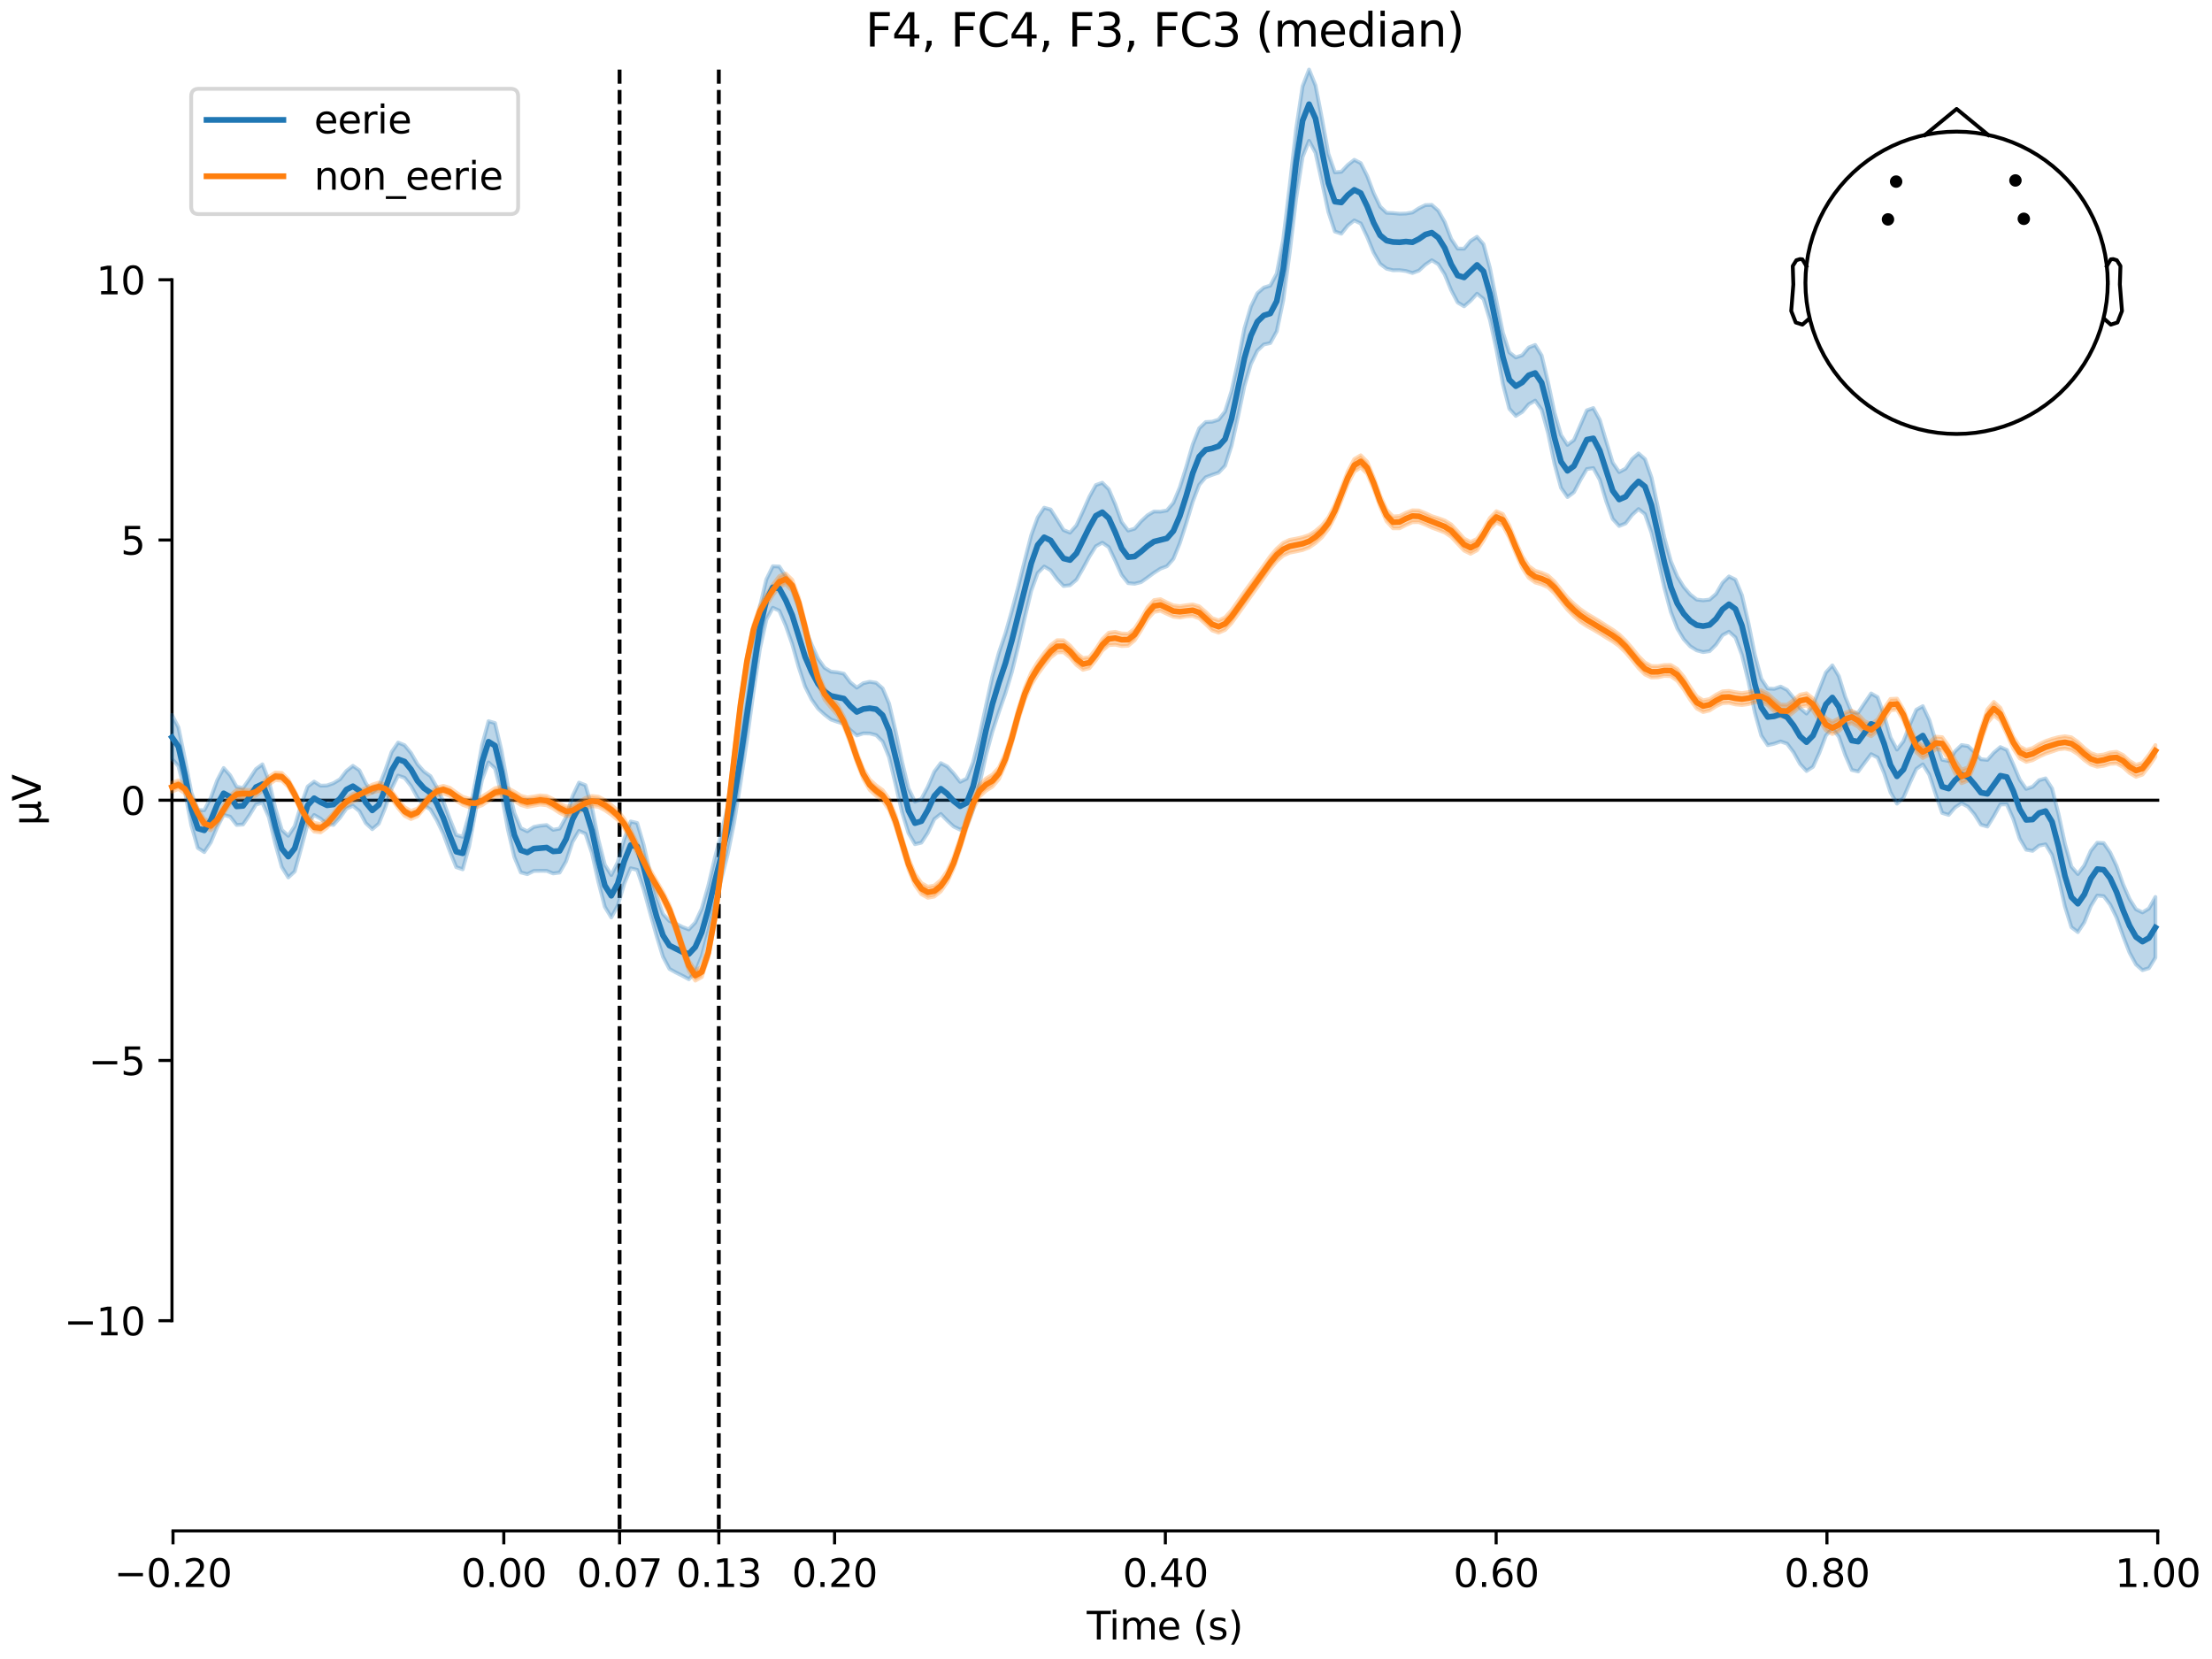<?xml version="1.0" encoding="utf-8" standalone="no"?>
<!DOCTYPE svg PUBLIC "-//W3C//DTD SVG 1.1//EN"
  "http://www.w3.org/Graphics/SVG/1.1/DTD/svg11.dtd">
<svg xmlns:xlink="http://www.w3.org/1999/xlink" width="576pt" height="432pt" viewBox="0 0 576 432" xmlns="http://www.w3.org/2000/svg" version="1.1">
 <defs>
  <style type="text/css">*{stroke-linejoin: round; stroke-linecap: butt}</style>
 </defs>
 <g id="figure_1">
  <g id="patch_1">
   <path d="M 0 432 
L 576 432 
L 576 0 
L 0 0 
z
" style="fill: #ffffff"/>
  </g>
  <g id="axes_1">
   <g id="patch_2">
    <path d="M 44.783 398.644 
L 561.867 398.644 
L 561.867 18.118 
L 44.783 18.118 
L 44.783 398.644 
z
" style="fill: none; opacity: 0"/>
   </g>
   <g id="patch_3">
    <path d="M 44.783 343.914 
L 44.783 72.848 
" style="fill: none; stroke: #000000; stroke-width: 0.8; stroke-linejoin: miter; stroke-linecap: square"/>
   </g>
   <g id="LineCollection_1">
    <path d="M 161.336 18.118 
L 161.336 398.644 
" clip-path="url(#pa40ddd76e1)" style="fill: none; stroke-dasharray: 3.7,1.6; stroke-dashoffset: 0; stroke: #000000"/>
    <path d="M 187.176 18.118 
L 187.176 398.644 
" clip-path="url(#pa40ddd76e1)" style="fill: none; stroke-dasharray: 3.7,1.6; stroke-dashoffset: 0; stroke: #000000"/>
   </g>
   <g id="matplotlib.axis_1">
    <g id="xtick_1">
     <g id="line2d_1">
      <defs>
       <path id="m049db48adf" d="M 0 0 
L 0 3.5 
" style="stroke: #000000; stroke-width: 0.8"/>
      </defs>
      <g>
       <use xlink:href="#m049db48adf" x="45.052" y="398.644" style="stroke: #000000; stroke-width: 0.8"/>
      </g>
     </g>
     <g id="text_1">
      <!-- −0.20 -->
      <g transform="translate(29.73 413.242) scale(0.1 -0.1)">
       <defs>
        <path id="DejaVuSans-2212" d="M 678 2272 
L 4684 2272 
L 4684 1741 
L 678 1741 
L 678 2272 
z
" transform="scale(0.016)"/>
        <path id="DejaVuSans-30" d="M 2034 4250 
Q 1547 4250 1301 3770 
Q 1056 3291 1056 2328 
Q 1056 1369 1301 889 
Q 1547 409 2034 409 
Q 2525 409 2770 889 
Q 3016 1369 3016 2328 
Q 3016 3291 2770 3770 
Q 2525 4250 2034 4250 
z
M 2034 4750 
Q 2819 4750 3233 4129 
Q 3647 3509 3647 2328 
Q 3647 1150 3233 529 
Q 2819 -91 2034 -91 
Q 1250 -91 836 529 
Q 422 1150 422 2328 
Q 422 3509 836 4129 
Q 1250 4750 2034 4750 
z
" transform="scale(0.016)"/>
        <path id="DejaVuSans-2e" d="M 684 794 
L 1344 794 
L 1344 0 
L 684 0 
L 684 794 
z
" transform="scale(0.016)"/>
        <path id="DejaVuSans-32" d="M 1228 531 
L 3431 531 
L 3431 0 
L 469 0 
L 469 531 
Q 828 903 1448 1529 
Q 2069 2156 2228 2338 
Q 2531 2678 2651 2914 
Q 2772 3150 2772 3378 
Q 2772 3750 2511 3984 
Q 2250 4219 1831 4219 
Q 1534 4219 1204 4116 
Q 875 4013 500 3803 
L 500 4441 
Q 881 4594 1212 4672 
Q 1544 4750 1819 4750 
Q 2544 4750 2975 4387 
Q 3406 4025 3406 3419 
Q 3406 3131 3298 2873 
Q 3191 2616 2906 2266 
Q 2828 2175 2409 1742 
Q 1991 1309 1228 531 
z
" transform="scale(0.016)"/>
       </defs>
       <use xlink:href="#DejaVuSans-2212"/>
       <use xlink:href="#DejaVuSans-30" transform="translate(83.789 0)"/>
       <use xlink:href="#DejaVuSans-2e" transform="translate(147.412 0)"/>
       <use xlink:href="#DejaVuSans-32" transform="translate(179.199 0)"/>
       <use xlink:href="#DejaVuSans-30" transform="translate(242.822 0)"/>
      </g>
     </g>
    </g>
    <g id="xtick_2">
     <g id="line2d_2">
      <g>
       <use xlink:href="#m049db48adf" x="131.188" y="398.644" style="stroke: #000000; stroke-width: 0.8"/>
      </g>
     </g>
     <g id="text_2">
      <!-- 0.00 -->
      <g transform="translate(120.055 413.242) scale(0.1 -0.1)">
       <use xlink:href="#DejaVuSans-30"/>
       <use xlink:href="#DejaVuSans-2e" transform="translate(63.623 0)"/>
       <use xlink:href="#DejaVuSans-30" transform="translate(95.41 0)"/>
       <use xlink:href="#DejaVuSans-30" transform="translate(159.033 0)"/>
      </g>
     </g>
    </g>
    <g id="xtick_3">
     <g id="line2d_3">
      <g>
       <use xlink:href="#m049db48adf" x="161.336" y="398.644" style="stroke: #000000; stroke-width: 0.8"/>
      </g>
     </g>
     <g id="text_3">
      <!-- 0.07 -->
      <g transform="translate(150.203 413.242) scale(0.1 -0.1)">
       <defs>
        <path id="DejaVuSans-37" d="M 525 4666 
L 3525 4666 
L 3525 4397 
L 1831 0 
L 1172 0 
L 2766 4134 
L 525 4134 
L 525 4666 
z
" transform="scale(0.016)"/>
       </defs>
       <use xlink:href="#DejaVuSans-30"/>
       <use xlink:href="#DejaVuSans-2e" transform="translate(63.623 0)"/>
       <use xlink:href="#DejaVuSans-30" transform="translate(95.41 0)"/>
       <use xlink:href="#DejaVuSans-37" transform="translate(159.033 0)"/>
      </g>
     </g>
    </g>
    <g id="xtick_4">
     <g id="line2d_4">
      <g>
       <use xlink:href="#m049db48adf" x="187.176" y="398.644" style="stroke: #000000; stroke-width: 0.8"/>
      </g>
     </g>
     <g id="text_4">
      <!-- 0.13 -->
      <g transform="translate(176.043 413.242) scale(0.1 -0.1)">
       <defs>
        <path id="DejaVuSans-31" d="M 794 531 
L 1825 531 
L 1825 4091 
L 703 3866 
L 703 4441 
L 1819 4666 
L 2450 4666 
L 2450 531 
L 3481 531 
L 3481 0 
L 794 0 
L 794 531 
z
" transform="scale(0.016)"/>
        <path id="DejaVuSans-33" d="M 2597 2516 
Q 3050 2419 3304 2112 
Q 3559 1806 3559 1356 
Q 3559 666 3084 287 
Q 2609 -91 1734 -91 
Q 1441 -91 1130 -33 
Q 819 25 488 141 
L 488 750 
Q 750 597 1062 519 
Q 1375 441 1716 441 
Q 2309 441 2620 675 
Q 2931 909 2931 1356 
Q 2931 1769 2642 2001 
Q 2353 2234 1838 2234 
L 1294 2234 
L 1294 2753 
L 1863 2753 
Q 2328 2753 2575 2939 
Q 2822 3125 2822 3475 
Q 2822 3834 2567 4026 
Q 2313 4219 1838 4219 
Q 1578 4219 1281 4162 
Q 984 4106 628 3988 
L 628 4550 
Q 988 4650 1302 4700 
Q 1616 4750 1894 4750 
Q 2613 4750 3031 4423 
Q 3450 4097 3450 3541 
Q 3450 3153 3228 2886 
Q 3006 2619 2597 2516 
z
" transform="scale(0.016)"/>
       </defs>
       <use xlink:href="#DejaVuSans-30"/>
       <use xlink:href="#DejaVuSans-2e" transform="translate(63.623 0)"/>
       <use xlink:href="#DejaVuSans-31" transform="translate(95.41 0)"/>
       <use xlink:href="#DejaVuSans-33" transform="translate(159.033 0)"/>
      </g>
     </g>
    </g>
    <g id="xtick_5">
     <g id="line2d_5">
      <g>
       <use xlink:href="#m049db48adf" x="217.324" y="398.644" style="stroke: #000000; stroke-width: 0.8"/>
      </g>
     </g>
     <g id="text_5">
      <!-- 0.20 -->
      <g transform="translate(206.191 413.242) scale(0.1 -0.1)">
       <use xlink:href="#DejaVuSans-30"/>
       <use xlink:href="#DejaVuSans-2e" transform="translate(63.623 0)"/>
       <use xlink:href="#DejaVuSans-32" transform="translate(95.41 0)"/>
       <use xlink:href="#DejaVuSans-30" transform="translate(159.033 0)"/>
      </g>
     </g>
    </g>
    <g id="xtick_6">
     <g id="line2d_6">
      <g>
       <use xlink:href="#m049db48adf" x="303.46" y="398.644" style="stroke: #000000; stroke-width: 0.8"/>
      </g>
     </g>
     <g id="text_6">
      <!-- 0.40 -->
      <g transform="translate(292.327 413.242) scale(0.1 -0.1)">
       <defs>
        <path id="DejaVuSans-34" d="M 2419 4116 
L 825 1625 
L 2419 1625 
L 2419 4116 
z
M 2253 4666 
L 3047 4666 
L 3047 1625 
L 3713 1625 
L 3713 1100 
L 3047 1100 
L 3047 0 
L 2419 0 
L 2419 1100 
L 313 1100 
L 313 1709 
L 2253 4666 
z
" transform="scale(0.016)"/>
       </defs>
       <use xlink:href="#DejaVuSans-30"/>
       <use xlink:href="#DejaVuSans-2e" transform="translate(63.623 0)"/>
       <use xlink:href="#DejaVuSans-34" transform="translate(95.41 0)"/>
       <use xlink:href="#DejaVuSans-30" transform="translate(159.033 0)"/>
      </g>
     </g>
    </g>
    <g id="xtick_7">
     <g id="line2d_7">
      <g>
       <use xlink:href="#m049db48adf" x="389.595" y="398.644" style="stroke: #000000; stroke-width: 0.8"/>
      </g>
     </g>
     <g id="text_7">
      <!-- 0.60 -->
      <g transform="translate(378.463 413.242) scale(0.1 -0.1)">
       <defs>
        <path id="DejaVuSans-36" d="M 2113 2584 
Q 1688 2584 1439 2293 
Q 1191 2003 1191 1497 
Q 1191 994 1439 701 
Q 1688 409 2113 409 
Q 2538 409 2786 701 
Q 3034 994 3034 1497 
Q 3034 2003 2786 2293 
Q 2538 2584 2113 2584 
z
M 3366 4563 
L 3366 3988 
Q 3128 4100 2886 4159 
Q 2644 4219 2406 4219 
Q 1781 4219 1451 3797 
Q 1122 3375 1075 2522 
Q 1259 2794 1537 2939 
Q 1816 3084 2150 3084 
Q 2853 3084 3261 2657 
Q 3669 2231 3669 1497 
Q 3669 778 3244 343 
Q 2819 -91 2113 -91 
Q 1303 -91 875 529 
Q 447 1150 447 2328 
Q 447 3434 972 4092 
Q 1497 4750 2381 4750 
Q 2619 4750 2861 4703 
Q 3103 4656 3366 4563 
z
" transform="scale(0.016)"/>
       </defs>
       <use xlink:href="#DejaVuSans-30"/>
       <use xlink:href="#DejaVuSans-2e" transform="translate(63.623 0)"/>
       <use xlink:href="#DejaVuSans-36" transform="translate(95.41 0)"/>
       <use xlink:href="#DejaVuSans-30" transform="translate(159.033 0)"/>
      </g>
     </g>
    </g>
    <g id="xtick_8">
     <g id="line2d_8">
      <g>
       <use xlink:href="#m049db48adf" x="475.731" y="398.644" style="stroke: #000000; stroke-width: 0.8"/>
      </g>
     </g>
     <g id="text_8">
      <!-- 0.80 -->
      <g transform="translate(464.598 413.242) scale(0.1 -0.1)">
       <defs>
        <path id="DejaVuSans-38" d="M 2034 2216 
Q 1584 2216 1326 1975 
Q 1069 1734 1069 1313 
Q 1069 891 1326 650 
Q 1584 409 2034 409 
Q 2484 409 2743 651 
Q 3003 894 3003 1313 
Q 3003 1734 2745 1975 
Q 2488 2216 2034 2216 
z
M 1403 2484 
Q 997 2584 770 2862 
Q 544 3141 544 3541 
Q 544 4100 942 4425 
Q 1341 4750 2034 4750 
Q 2731 4750 3128 4425 
Q 3525 4100 3525 3541 
Q 3525 3141 3298 2862 
Q 3072 2584 2669 2484 
Q 3125 2378 3379 2068 
Q 3634 1759 3634 1313 
Q 3634 634 3220 271 
Q 2806 -91 2034 -91 
Q 1263 -91 848 271 
Q 434 634 434 1313 
Q 434 1759 690 2068 
Q 947 2378 1403 2484 
z
M 1172 3481 
Q 1172 3119 1398 2916 
Q 1625 2713 2034 2713 
Q 2441 2713 2670 2916 
Q 2900 3119 2900 3481 
Q 2900 3844 2670 4047 
Q 2441 4250 2034 4250 
Q 1625 4250 1398 4047 
Q 1172 3844 1172 3481 
z
" transform="scale(0.016)"/>
       </defs>
       <use xlink:href="#DejaVuSans-30"/>
       <use xlink:href="#DejaVuSans-2e" transform="translate(63.623 0)"/>
       <use xlink:href="#DejaVuSans-38" transform="translate(95.41 0)"/>
       <use xlink:href="#DejaVuSans-30" transform="translate(159.033 0)"/>
      </g>
     </g>
    </g>
    <g id="xtick_9">
     <g id="line2d_9">
      <g>
       <use xlink:href="#m049db48adf" x="561.867" y="398.644" style="stroke: #000000; stroke-width: 0.8"/>
      </g>
     </g>
     <g id="text_9">
      <!-- 1.00 -->
      <g transform="translate(550.734 413.242) scale(0.1 -0.1)">
       <use xlink:href="#DejaVuSans-31"/>
       <use xlink:href="#DejaVuSans-2e" transform="translate(63.623 0)"/>
       <use xlink:href="#DejaVuSans-30" transform="translate(95.41 0)"/>
       <use xlink:href="#DejaVuSans-30" transform="translate(159.033 0)"/>
      </g>
     </g>
    </g>
    <g id="text_10">
     <!-- Time (s) -->
     <g transform="translate(282.996 426.92) scale(0.1 -0.1)">
      <defs>
       <path id="DejaVuSans-54" d="M -19 4666 
L 3928 4666 
L 3928 4134 
L 2272 4134 
L 2272 0 
L 1638 0 
L 1638 4134 
L -19 4134 
L -19 4666 
z
" transform="scale(0.016)"/>
       <path id="DejaVuSans-69" d="M 603 3500 
L 1178 3500 
L 1178 0 
L 603 0 
L 603 3500 
z
M 603 4863 
L 1178 4863 
L 1178 4134 
L 603 4134 
L 603 4863 
z
" transform="scale(0.016)"/>
       <path id="DejaVuSans-6d" d="M 3328 2828 
Q 3544 3216 3844 3400 
Q 4144 3584 4550 3584 
Q 5097 3584 5394 3201 
Q 5691 2819 5691 2113 
L 5691 0 
L 5113 0 
L 5113 2094 
Q 5113 2597 4934 2840 
Q 4756 3084 4391 3084 
Q 3944 3084 3684 2787 
Q 3425 2491 3425 1978 
L 3425 0 
L 2847 0 
L 2847 2094 
Q 2847 2600 2669 2842 
Q 2491 3084 2119 3084 
Q 1678 3084 1418 2786 
Q 1159 2488 1159 1978 
L 1159 0 
L 581 0 
L 581 3500 
L 1159 3500 
L 1159 2956 
Q 1356 3278 1631 3431 
Q 1906 3584 2284 3584 
Q 2666 3584 2933 3390 
Q 3200 3197 3328 2828 
z
" transform="scale(0.016)"/>
       <path id="DejaVuSans-65" d="M 3597 1894 
L 3597 1613 
L 953 1613 
Q 991 1019 1311 708 
Q 1631 397 2203 397 
Q 2534 397 2845 478 
Q 3156 559 3463 722 
L 3463 178 
Q 3153 47 2828 -22 
Q 2503 -91 2169 -91 
Q 1331 -91 842 396 
Q 353 884 353 1716 
Q 353 2575 817 3079 
Q 1281 3584 2069 3584 
Q 2775 3584 3186 3129 
Q 3597 2675 3597 1894 
z
M 3022 2063 
Q 3016 2534 2758 2815 
Q 2500 3097 2075 3097 
Q 1594 3097 1305 2825 
Q 1016 2553 972 2059 
L 3022 2063 
z
" transform="scale(0.016)"/>
       <path id="DejaVuSans-20" transform="scale(0.016)"/>
       <path id="DejaVuSans-28" d="M 1984 4856 
Q 1566 4138 1362 3434 
Q 1159 2731 1159 2009 
Q 1159 1288 1364 580 
Q 1569 -128 1984 -844 
L 1484 -844 
Q 1016 -109 783 600 
Q 550 1309 550 2009 
Q 550 2706 781 3412 
Q 1013 4119 1484 4856 
L 1984 4856 
z
" transform="scale(0.016)"/>
       <path id="DejaVuSans-73" d="M 2834 3397 
L 2834 2853 
Q 2591 2978 2328 3040 
Q 2066 3103 1784 3103 
Q 1356 3103 1142 2972 
Q 928 2841 928 2578 
Q 928 2378 1081 2264 
Q 1234 2150 1697 2047 
L 1894 2003 
Q 2506 1872 2764 1633 
Q 3022 1394 3022 966 
Q 3022 478 2636 193 
Q 2250 -91 1575 -91 
Q 1294 -91 989 -36 
Q 684 19 347 128 
L 347 722 
Q 666 556 975 473 
Q 1284 391 1588 391 
Q 1994 391 2212 530 
Q 2431 669 2431 922 
Q 2431 1156 2273 1281 
Q 2116 1406 1581 1522 
L 1381 1569 
Q 847 1681 609 1914 
Q 372 2147 372 2553 
Q 372 3047 722 3315 
Q 1072 3584 1716 3584 
Q 2034 3584 2315 3537 
Q 2597 3491 2834 3397 
z
" transform="scale(0.016)"/>
       <path id="DejaVuSans-29" d="M 513 4856 
L 1013 4856 
Q 1481 4119 1714 3412 
Q 1947 2706 1947 2009 
Q 1947 1309 1714 600 
Q 1481 -109 1013 -844 
L 513 -844 
Q 928 -128 1133 580 
Q 1338 1288 1338 2009 
Q 1338 2731 1133 3434 
Q 928 4138 513 4856 
z
" transform="scale(0.016)"/>
      </defs>
      <use xlink:href="#DejaVuSans-54"/>
      <use xlink:href="#DejaVuSans-69" transform="translate(57.959 0)"/>
      <use xlink:href="#DejaVuSans-6d" transform="translate(85.742 0)"/>
      <use xlink:href="#DejaVuSans-65" transform="translate(183.154 0)"/>
      <use xlink:href="#DejaVuSans-20" transform="translate(244.678 0)"/>
      <use xlink:href="#DejaVuSans-28" transform="translate(276.465 0)"/>
      <use xlink:href="#DejaVuSans-73" transform="translate(315.479 0)"/>
      <use xlink:href="#DejaVuSans-29" transform="translate(367.578 0)"/>
     </g>
    </g>
   </g>
   <g id="matplotlib.axis_2">
    <g id="ytick_1">
     <g id="line2d_10">
      <defs>
       <path id="m5733c5c8ef" d="M 0 0 
L -3.5 0 
" style="stroke: #000000; stroke-width: 0.8"/>
      </defs>
      <g>
       <use xlink:href="#m5733c5c8ef" x="44.783" y="343.914" style="stroke: #000000; stroke-width: 0.8"/>
      </g>
     </g>
     <g id="text_11">
      <!-- −10 -->
      <g transform="translate(16.678 347.713) scale(0.1 -0.1)">
       <use xlink:href="#DejaVuSans-2212"/>
       <use xlink:href="#DejaVuSans-31" transform="translate(83.789 0)"/>
       <use xlink:href="#DejaVuSans-30" transform="translate(147.412 0)"/>
      </g>
     </g>
    </g>
    <g id="ytick_2">
     <g id="line2d_11">
      <g>
       <use xlink:href="#m5733c5c8ef" x="44.783" y="276.147" style="stroke: #000000; stroke-width: 0.8"/>
      </g>
     </g>
     <g id="text_12">
      <!-- −5 -->
      <g transform="translate(23.041 279.946) scale(0.1 -0.1)">
       <defs>
        <path id="DejaVuSans-35" d="M 691 4666 
L 3169 4666 
L 3169 4134 
L 1269 4134 
L 1269 2991 
Q 1406 3038 1543 3061 
Q 1681 3084 1819 3084 
Q 2600 3084 3056 2656 
Q 3513 2228 3513 1497 
Q 3513 744 3044 326 
Q 2575 -91 1722 -91 
Q 1428 -91 1123 -41 
Q 819 9 494 109 
L 494 744 
Q 775 591 1075 516 
Q 1375 441 1709 441 
Q 2250 441 2565 725 
Q 2881 1009 2881 1497 
Q 2881 1984 2565 2268 
Q 2250 2553 1709 2553 
Q 1456 2553 1204 2497 
Q 953 2441 691 2322 
L 691 4666 
z
" transform="scale(0.016)"/>
       </defs>
       <use xlink:href="#DejaVuSans-2212"/>
       <use xlink:href="#DejaVuSans-35" transform="translate(83.789 0)"/>
      </g>
     </g>
    </g>
    <g id="ytick_3">
     <g id="line2d_12">
      <g>
       <use xlink:href="#m5733c5c8ef" x="44.783" y="208.381" style="stroke: #000000; stroke-width: 0.8"/>
      </g>
     </g>
     <g id="text_13">
      <!-- 0 -->
      <g transform="translate(31.421 212.18) scale(0.1 -0.1)">
       <use xlink:href="#DejaVuSans-30"/>
      </g>
     </g>
    </g>
    <g id="ytick_4">
     <g id="line2d_13">
      <g>
       <use xlink:href="#m5733c5c8ef" x="44.783" y="140.615" style="stroke: #000000; stroke-width: 0.8"/>
      </g>
     </g>
     <g id="text_14">
      <!-- 5 -->
      <g transform="translate(31.421 144.414) scale(0.1 -0.1)">
       <use xlink:href="#DejaVuSans-35"/>
      </g>
     </g>
    </g>
    <g id="ytick_5">
     <g id="line2d_14">
      <g>
       <use xlink:href="#m5733c5c8ef" x="44.783" y="72.848" style="stroke: #000000; stroke-width: 0.8"/>
      </g>
     </g>
     <g id="text_15">
      <!-- 10 -->
      <g transform="translate(25.058 76.648) scale(0.1 -0.1)">
       <use xlink:href="#DejaVuSans-31"/>
       <use xlink:href="#DejaVuSans-30" transform="translate(63.623 0)"/>
      </g>
     </g>
    </g>
    <g id="text_16">
     <!-- µV -->
     <g transform="translate(10.599 214.982) rotate(-90) scale(0.1 -0.1)">
      <defs>
       <path id="DejaVuSans-b5" d="M 544 -1331 
L 544 3500 
L 1119 3500 
L 1119 1325 
Q 1119 872 1334 640 
Q 1550 409 1972 409 
Q 2434 409 2667 671 
Q 2900 934 2900 1459 
L 2900 3500 
L 3475 3500 
L 3475 806 
Q 3475 619 3529 530 
Q 3584 441 3700 441 
Q 3728 441 3778 458 
Q 3828 475 3916 513 
L 3916 50 
Q 3788 -22 3673 -56 
Q 3559 -91 3450 -91 
Q 3234 -91 3106 31 
Q 2978 153 2931 403 
Q 2775 156 2548 32 
Q 2322 -91 2016 -91 
Q 1697 -91 1473 31 
Q 1250 153 1119 397 
L 1119 -1331 
L 544 -1331 
z
" transform="scale(0.016)"/>
       <path id="DejaVuSans-56" d="M 1831 0 
L 50 4666 
L 709 4666 
L 2188 738 
L 3669 4666 
L 4325 4666 
L 2547 0 
L 1831 0 
z
" transform="scale(0.016)"/>
      </defs>
      <use xlink:href="#DejaVuSans-b5"/>
      <use xlink:href="#DejaVuSans-56" transform="translate(63.623 0)"/>
     </g>
    </g>
   </g>
   <g id="patch_4">
    <path d="M 45.052 398.644 
L 561.867 398.644 
" style="fill: none; stroke: #000000; stroke-width: 0.8; stroke-linejoin: miter; stroke-linecap: square"/>
   </g>
   <g id="patch_5">
    <path d="M 44.783 208.381 
L 561.867 208.381 
" style="fill: none; stroke: #000000; stroke-width: 0.8; stroke-linejoin: miter; stroke-linecap: square"/>
   </g>
   <g id="text_17">
    <!-- F4, FC4, F3, FC3 (median) -->
    <g transform="translate(225.35 12.118) scale(0.12 -0.12)">
     <defs>
      <path id="DejaVuSans-46" d="M 628 4666 
L 3309 4666 
L 3309 4134 
L 1259 4134 
L 1259 2759 
L 3109 2759 
L 3109 2228 
L 1259 2228 
L 1259 0 
L 628 0 
L 628 4666 
z
" transform="scale(0.016)"/>
      <path id="DejaVuSans-2c" d="M 750 794 
L 1409 794 
L 1409 256 
L 897 -744 
L 494 -744 
L 750 256 
L 750 794 
z
" transform="scale(0.016)"/>
      <path id="DejaVuSans-43" d="M 4122 4306 
L 4122 3641 
Q 3803 3938 3442 4084 
Q 3081 4231 2675 4231 
Q 1875 4231 1450 3742 
Q 1025 3253 1025 2328 
Q 1025 1406 1450 917 
Q 1875 428 2675 428 
Q 3081 428 3442 575 
Q 3803 722 4122 1019 
L 4122 359 
Q 3791 134 3420 21 
Q 3050 -91 2638 -91 
Q 1578 -91 968 557 
Q 359 1206 359 2328 
Q 359 3453 968 4101 
Q 1578 4750 2638 4750 
Q 3056 4750 3426 4639 
Q 3797 4528 4122 4306 
z
" transform="scale(0.016)"/>
      <path id="DejaVuSans-64" d="M 2906 2969 
L 2906 4863 
L 3481 4863 
L 3481 0 
L 2906 0 
L 2906 525 
Q 2725 213 2448 61 
Q 2172 -91 1784 -91 
Q 1150 -91 751 415 
Q 353 922 353 1747 
Q 353 2572 751 3078 
Q 1150 3584 1784 3584 
Q 2172 3584 2448 3432 
Q 2725 3281 2906 2969 
z
M 947 1747 
Q 947 1113 1208 752 
Q 1469 391 1925 391 
Q 2381 391 2643 752 
Q 2906 1113 2906 1747 
Q 2906 2381 2643 2742 
Q 2381 3103 1925 3103 
Q 1469 3103 1208 2742 
Q 947 2381 947 1747 
z
" transform="scale(0.016)"/>
      <path id="DejaVuSans-61" d="M 2194 1759 
Q 1497 1759 1228 1600 
Q 959 1441 959 1056 
Q 959 750 1161 570 
Q 1363 391 1709 391 
Q 2188 391 2477 730 
Q 2766 1069 2766 1631 
L 2766 1759 
L 2194 1759 
z
M 3341 1997 
L 3341 0 
L 2766 0 
L 2766 531 
Q 2569 213 2275 61 
Q 1981 -91 1556 -91 
Q 1019 -91 701 211 
Q 384 513 384 1019 
Q 384 1609 779 1909 
Q 1175 2209 1959 2209 
L 2766 2209 
L 2766 2266 
Q 2766 2663 2505 2880 
Q 2244 3097 1772 3097 
Q 1472 3097 1187 3025 
Q 903 2953 641 2809 
L 641 3341 
Q 956 3463 1253 3523 
Q 1550 3584 1831 3584 
Q 2591 3584 2966 3190 
Q 3341 2797 3341 1997 
z
" transform="scale(0.016)"/>
      <path id="DejaVuSans-6e" d="M 3513 2113 
L 3513 0 
L 2938 0 
L 2938 2094 
Q 2938 2591 2744 2837 
Q 2550 3084 2163 3084 
Q 1697 3084 1428 2787 
Q 1159 2491 1159 1978 
L 1159 0 
L 581 0 
L 581 3500 
L 1159 3500 
L 1159 2956 
Q 1366 3272 1645 3428 
Q 1925 3584 2291 3584 
Q 2894 3584 3203 3211 
Q 3513 2838 3513 2113 
z
" transform="scale(0.016)"/>
     </defs>
     <use xlink:href="#DejaVuSans-46"/>
     <use xlink:href="#DejaVuSans-34" transform="translate(57.52 0)"/>
     <use xlink:href="#DejaVuSans-2c" transform="translate(121.143 0)"/>
     <use xlink:href="#DejaVuSans-20" transform="translate(152.93 0)"/>
     <use xlink:href="#DejaVuSans-46" transform="translate(184.717 0)"/>
     <use xlink:href="#DejaVuSans-43" transform="translate(242.236 0)"/>
     <use xlink:href="#DejaVuSans-34" transform="translate(312.061 0)"/>
     <use xlink:href="#DejaVuSans-2c" transform="translate(375.684 0)"/>
     <use xlink:href="#DejaVuSans-20" transform="translate(407.471 0)"/>
     <use xlink:href="#DejaVuSans-46" transform="translate(439.258 0)"/>
     <use xlink:href="#DejaVuSans-33" transform="translate(496.777 0)"/>
     <use xlink:href="#DejaVuSans-2c" transform="translate(560.4 0)"/>
     <use xlink:href="#DejaVuSans-20" transform="translate(592.188 0)"/>
     <use xlink:href="#DejaVuSans-46" transform="translate(623.975 0)"/>
     <use xlink:href="#DejaVuSans-43" transform="translate(681.494 0)"/>
     <use xlink:href="#DejaVuSans-33" transform="translate(751.318 0)"/>
     <use xlink:href="#DejaVuSans-20" transform="translate(814.941 0)"/>
     <use xlink:href="#DejaVuSans-28" transform="translate(846.729 0)"/>
     <use xlink:href="#DejaVuSans-6d" transform="translate(885.742 0)"/>
     <use xlink:href="#DejaVuSans-65" transform="translate(983.154 0)"/>
     <use xlink:href="#DejaVuSans-64" transform="translate(1044.678 0)"/>
     <use xlink:href="#DejaVuSans-69" transform="translate(1108.154 0)"/>
     <use xlink:href="#DejaVuSans-61" transform="translate(1135.938 0)"/>
     <use xlink:href="#DejaVuSans-6e" transform="translate(1197.217 0)"/>
     <use xlink:href="#DejaVuSans-29" transform="translate(1260.596 0)"/>
    </g>
   </g>
   <g id="legend_1">
    <g id="patch_6">
     <path d="M 51.783 55.753 
L 132.925 55.753 
Q 134.925 55.753 134.925 53.753 
L 134.925 25.118 
Q 134.925 23.118 132.925 23.118 
L 51.783 23.118 
Q 49.783 23.118 49.783 25.118 
L 49.783 53.753 
Q 49.783 55.753 51.783 55.753 
z
" style="fill: #ffffff; opacity: 0.8; stroke: #cccccc; stroke-linejoin: miter"/>
    </g>
    <g id="line2d_15">
     <path d="M 53.783 31.217 
L 63.783 31.217 
L 73.783 31.217 
" style="fill: none; stroke: #1f77b4; stroke-width: 1.5; stroke-linecap: square"/>
    </g>
    <g id="text_18">
     <!-- eerie -->
     <g transform="translate(81.783 34.717) scale(0.1 -0.1)">
      <defs>
       <path id="DejaVuSans-72" d="M 2631 2963 
Q 2534 3019 2420 3045 
Q 2306 3072 2169 3072 
Q 1681 3072 1420 2755 
Q 1159 2438 1159 1844 
L 1159 0 
L 581 0 
L 581 3500 
L 1159 3500 
L 1159 2956 
Q 1341 3275 1631 3429 
Q 1922 3584 2338 3584 
Q 2397 3584 2469 3576 
Q 2541 3569 2628 3553 
L 2631 2963 
z
" transform="scale(0.016)"/>
      </defs>
      <use xlink:href="#DejaVuSans-65"/>
      <use xlink:href="#DejaVuSans-65" transform="translate(61.523 0)"/>
      <use xlink:href="#DejaVuSans-72" transform="translate(123.047 0)"/>
      <use xlink:href="#DejaVuSans-69" transform="translate(164.16 0)"/>
      <use xlink:href="#DejaVuSans-65" transform="translate(191.943 0)"/>
     </g>
    </g>
    <g id="line2d_16">
     <path d="M 53.783 45.895 
L 63.783 45.895 
L 73.783 45.895 
" style="fill: none; stroke: #ff7f0e; stroke-width: 1.5; stroke-linecap: square"/>
    </g>
    <g id="text_19">
     <!-- non_eerie -->
     <g transform="translate(81.783 49.395) scale(0.1 -0.1)">
      <defs>
       <path id="DejaVuSans-6f" d="M 1959 3097 
Q 1497 3097 1228 2736 
Q 959 2375 959 1747 
Q 959 1119 1226 758 
Q 1494 397 1959 397 
Q 2419 397 2687 759 
Q 2956 1122 2956 1747 
Q 2956 2369 2687 2733 
Q 2419 3097 1959 3097 
z
M 1959 3584 
Q 2709 3584 3137 3096 
Q 3566 2609 3566 1747 
Q 3566 888 3137 398 
Q 2709 -91 1959 -91 
Q 1206 -91 779 398 
Q 353 888 353 1747 
Q 353 2609 779 3096 
Q 1206 3584 1959 3584 
z
" transform="scale(0.016)"/>
       <path id="DejaVuSans-5f" d="M 3263 -1063 
L 3263 -1509 
L -63 -1509 
L -63 -1063 
L 3263 -1063 
z
" transform="scale(0.016)"/>
      </defs>
      <use xlink:href="#DejaVuSans-6e"/>
      <use xlink:href="#DejaVuSans-6f" transform="translate(63.379 0)"/>
      <use xlink:href="#DejaVuSans-6e" transform="translate(124.561 0)"/>
      <use xlink:href="#DejaVuSans-5f" transform="translate(187.939 0)"/>
      <use xlink:href="#DejaVuSans-65" transform="translate(237.939 0)"/>
      <use xlink:href="#DejaVuSans-65" transform="translate(299.463 0)"/>
      <use xlink:href="#DejaVuSans-72" transform="translate(360.986 0)"/>
      <use xlink:href="#DejaVuSans-69" transform="translate(402.1 0)"/>
      <use xlink:href="#DejaVuSans-65" transform="translate(429.883 0)"/>
     </g>
    </g>
   </g>
   <g id="FillBetweenPolyCollection_1">
    <defs>
     <path id="m36251243a1" d="M 44.783 -245.834 
L 44.783 -234.387 
L 46.465 -232.498 
L 48.148 -225.84 
L 49.83 -217.068 
L 51.512 -211.202 
L 53.195 -210.112 
L 54.877 -212.623 
L 56.559 -216.604 
L 58.242 -219.812 
L 59.924 -219.342 
L 61.606 -217.184 
L 63.289 -217.302 
L 64.971 -219.75 
L 66.653 -222.496 
L 68.336 -222.979 
L 70.018 -219.206 
L 71.7 -212.236 
L 73.383 -206.223 
L 75.065 -203.523 
L 76.748 -205.078 
L 78.43 -211.134 
L 80.112 -217.441 
L 81.795 -219.782 
L 83.477 -218.814 
L 85.159 -217.382 
L 86.842 -217.208 
L 88.524 -219.08 
L 90.206 -221.451 
L 91.889 -222.169 
L 93.571 -220.788 
L 95.253 -217.656 
L 96.936 -216.077 
L 98.618 -217.506 
L 100.3 -221.617 
L 101.983 -226.668 
L 103.665 -230.037 
L 105.347 -229.469 
L 107.03 -227.328 
L 108.712 -224.271 
L 110.394 -222.348 
L 112.077 -221.204 
L 113.759 -218.372 
L 115.441 -214.89 
L 117.124 -210.349 
L 118.806 -206.199 
L 120.488 -205.634 
L 122.171 -211.656 
L 123.853 -220.869 
L 125.535 -228.961 
L 127.218 -233.464 
L 128.9 -231.928 
L 130.582 -225.284 
L 132.265 -215.956 
L 133.947 -208.805 
L 135.629 -204.817 
L 137.312 -204.373 
L 138.994 -205.2 
L 140.676 -205.231 
L 142.359 -205.223 
L 144.041 -204.558 
L 145.723 -204.787 
L 147.406 -207.699 
L 149.088 -212.756 
L 150.77 -215.633 
L 152.453 -214.912 
L 154.135 -209.879 
L 155.817 -202.384 
L 157.5 -195.861 
L 159.182 -193.105 
L 160.864 -196.182 
L 162.547 -201.854 
L 164.229 -205.9 
L 165.912 -205.497 
L 167.594 -200.473 
L 169.276 -194.34 
L 170.959 -188.358 
L 172.641 -182.861 
L 174.323 -179.698 
L 176.006 -178.758 
L 177.688 -177.925 
L 179.37 -177.005 
L 181.053 -178.845 
L 182.735 -183.005 
L 184.417 -189.37 
L 186.1 -196.556 
L 187.782 -202.936 
L 189.464 -209.426 
L 191.147 -217.717 
L 192.829 -228.115 
L 194.511 -239.349 
L 196.194 -251.704 
L 197.876 -263.03 
L 199.558 -270.628 
L 201.241 -273.739 
L 202.923 -272.975 
L 204.605 -269.083 
L 206.288 -264.288 
L 207.97 -258.301 
L 209.652 -253.196 
L 211.335 -249.864 
L 213.017 -247.473 
L 214.699 -245.922 
L 216.382 -244.627 
L 218.064 -244.038 
L 219.746 -243.544 
L 221.429 -241.891 
L 223.111 -240.486 
L 224.793 -241.03 
L 226.476 -241.005 
L 228.158 -240.57 
L 229.84 -238.904 
L 231.523 -234.829 
L 233.205 -227.768 
L 234.887 -220.534 
L 236.57 -215.073 
L 238.252 -212.171 
L 239.934 -212.582 
L 241.617 -215.137 
L 243.299 -218.699 
L 244.981 -220.039 
L 246.664 -218.304 
L 248.346 -216.747 
L 250.028 -215.944 
L 251.711 -216.817 
L 253.393 -221.151 
L 255.076 -227.866 
L 256.758 -235.38 
L 258.44 -241.563 
L 260.123 -246.633 
L 261.805 -251.444 
L 263.487 -257.002 
L 265.17 -263.791 
L 266.852 -271.178 
L 268.534 -278.153 
L 270.217 -282.785 
L 271.899 -284.478 
L 273.581 -283.5 
L 275.264 -281.188 
L 276.946 -279.406 
L 278.628 -279.603 
L 280.311 -281.035 
L 281.993 -283.95 
L 283.675 -287.067 
L 285.358 -289.755 
L 287.04 -290.677 
L 288.722 -289.53 
L 290.405 -285.982 
L 292.087 -282.258 
L 293.769 -280.147 
L 295.452 -279.994 
L 297.134 -280.412 
L 298.816 -281.602 
L 300.499 -282.845 
L 302.181 -283.924 
L 303.863 -284.547 
L 305.546 -286.459 
L 307.228 -290.575 
L 308.91 -295.807 
L 310.593 -301.372 
L 312.275 -305.763 
L 313.957 -307.711 
L 315.64 -308.349 
L 317.322 -308.921 
L 319.004 -310.714 
L 320.687 -315.939 
L 322.369 -323.475 
L 324.051 -331.515 
L 325.734 -337.205 
L 327.416 -340.687 
L 329.098 -342.292 
L 330.781 -342.67 
L 332.463 -345.729 
L 334.145 -353.759 
L 335.828 -366.196 
L 337.51 -380.354 
L 339.192 -391.124 
L 340.875 -395.334 
L 342.557 -392.199 
L 344.239 -384.59 
L 345.922 -376.762 
L 347.604 -371.717 
L 349.287 -371.149 
L 350.969 -373.273 
L 352.651 -374.598 
L 354.334 -373.811 
L 356.016 -370.294 
L 357.698 -366.207 
L 359.381 -363.295 
L 361.063 -362.029 
L 362.745 -361.629 
L 364.428 -361.651 
L 366.11 -361.428 
L 367.792 -360.913 
L 369.475 -361.527 
L 371.157 -363.08 
L 372.839 -364.233 
L 374.522 -363.202 
L 376.204 -360.531 
L 377.886 -356.438 
L 379.569 -353.244 
L 381.251 -352.232 
L 382.933 -353.681 
L 384.616 -355.515 
L 386.298 -354.153 
L 387.98 -348.714 
L 389.663 -340.981 
L 391.345 -332.061 
L 393.027 -325.565 
L 394.71 -323.7 
L 396.392 -324.747 
L 398.074 -326.724 
L 399.757 -327.679 
L 401.439 -325.314 
L 403.121 -319.213 
L 404.804 -311.186 
L 406.486 -304.966 
L 408.168 -302.559 
L 409.851 -303.828 
L 411.533 -307.022 
L 413.215 -309.875 
L 414.898 -310.108 
L 416.58 -307.075 
L 418.262 -301.458 
L 419.945 -296.867 
L 421.627 -295.032 
L 423.309 -295.706 
L 424.992 -297.905 
L 426.674 -299.44 
L 428.356 -298.117 
L 430.039 -293.265 
L 431.721 -286.376 
L 433.403 -278.938 
L 435.086 -272.65 
L 436.768 -268.324 
L 438.451 -265.524 
L 440.133 -263.71 
L 441.815 -262.648 
L 443.498 -262.195 
L 445.18 -262.444 
L 446.862 -264.131 
L 448.545 -266.594 
L 450.227 -267.504 
L 451.909 -265.995 
L 453.592 -261.475 
L 455.274 -254.64 
L 456.956 -246.472 
L 458.639 -240.441 
L 460.321 -237.959 
L 462.003 -238.339 
L 463.686 -238.92 
L 465.368 -238.339 
L 467.05 -236.079 
L 468.733 -233.059 
L 470.415 -231.24 
L 472.097 -232.32 
L 473.78 -236.016 
L 475.462 -240.466 
L 477.144 -242.308 
L 478.827 -240.169 
L 480.509 -235.352 
L 482.191 -231.505 
L 483.874 -231.11 
L 485.556 -233.37 
L 487.238 -235.611 
L 488.921 -234.736 
L 490.603 -230.751 
L 492.285 -225.667 
L 493.968 -222.74 
L 495.65 -224.25 
L 497.332 -228.145 
L 499.015 -231.781 
L 500.697 -232.952 
L 502.379 -230.278 
L 504.062 -225.11 
L 505.744 -220.314 
L 507.426 -219.8 
L 509.109 -221.751 
L 510.791 -222.844 
L 512.473 -221.934 
L 514.156 -219.931 
L 515.838 -217.247 
L 517.52 -216.763 
L 519.203 -219.489 
L 520.885 -222.519 
L 522.567 -222.559 
L 524.25 -218.754 
L 525.932 -213.598 
L 527.615 -210.737 
L 529.297 -210.44 
L 530.979 -211.802 
L 532.662 -212.124 
L 534.344 -209.37 
L 536.026 -203.335 
L 537.709 -195.967 
L 539.391 -190.553 
L 541.073 -189.284 
L 542.756 -191.835 
L 544.438 -196.037 
L 546.12 -198.788 
L 547.803 -198.634 
L 549.485 -196.444 
L 551.167 -193.021 
L 552.85 -188.253 
L 554.532 -183.923 
L 556.214 -180.844 
L 557.897 -179.373 
L 559.579 -179.894 
L 561.261 -182.638 
L 561.261 -198.425 
L 561.261 -198.425 
L 559.579 -195.429 
L 557.897 -194.411 
L 556.214 -195.228 
L 554.532 -197.893 
L 552.85 -201.731 
L 551.167 -206.484 
L 549.485 -210.037 
L 547.803 -212.457 
L 546.12 -212.554 
L 544.438 -210.452 
L 542.756 -206.66 
L 541.073 -204.403 
L 539.391 -206.333 
L 537.709 -212.295 
L 536.026 -220.083 
L 534.344 -226.697 
L 532.662 -229.312 
L 530.979 -228.838 
L 529.297 -227.147 
L 527.615 -226.572 
L 525.932 -228.981 
L 524.25 -232.966 
L 522.567 -236.711 
L 520.885 -237.457 
L 519.203 -236.036 
L 517.52 -234.129 
L 515.838 -234.294 
L 514.156 -236.112 
L 512.473 -237.725 
L 510.791 -237.991 
L 509.109 -236.375 
L 507.426 -233.841 
L 505.744 -234.157 
L 504.062 -238.99 
L 502.379 -244.536 
L 500.697 -248.118 
L 499.015 -247.195 
L 497.332 -243.368 
L 495.65 -238.975 
L 493.968 -236.811 
L 492.285 -239.983 
L 490.603 -245.785 
L 488.921 -250.464 
L 487.238 -251.431 
L 485.556 -248.961 
L 483.874 -246.434 
L 482.191 -246.477 
L 480.509 -250.498 
L 478.827 -255.943 
L 477.144 -258.741 
L 475.462 -256.9 
L 473.78 -252.683 
L 472.097 -248.336 
L 470.415 -246.192 
L 468.733 -247.614 
L 467.05 -250.294 
L 465.368 -252.339 
L 463.686 -253.211 
L 462.003 -252.626 
L 460.321 -252.721 
L 458.639 -255.247 
L 456.956 -261.526 
L 455.274 -269.847 
L 453.592 -277.03 
L 451.909 -281.071 
L 450.227 -281.893 
L 448.545 -280.245 
L 446.862 -277.356 
L 445.18 -275.864 
L 443.498 -275.676 
L 441.815 -275.876 
L 440.133 -277.199 
L 438.451 -279.153 
L 436.768 -281.868 
L 435.086 -285.864 
L 433.403 -291.995 
L 431.721 -299.873 
L 430.039 -307.676 
L 428.356 -312.448 
L 426.674 -313.93 
L 424.992 -312.469 
L 423.309 -309.978 
L 421.627 -309.077 
L 419.945 -311.531 
L 418.262 -317.038 
L 416.58 -322.668 
L 414.898 -325.745 
L 413.215 -325.149 
L 411.533 -321.306 
L 409.851 -317.427 
L 408.168 -316.156 
L 406.486 -318.711 
L 404.804 -324.495 
L 403.121 -332.404 
L 401.439 -339.444 
L 399.757 -342.173 
L 398.074 -341.516 
L 396.392 -339.509 
L 394.71 -338.925 
L 393.027 -340.239 
L 391.345 -345.393 
L 389.663 -353.652 
L 387.98 -362.191 
L 386.298 -368.418 
L 384.616 -370.34 
L 382.933 -369.272 
L 381.251 -367.249 
L 379.569 -367.264 
L 377.886 -369.799 
L 376.204 -374.179 
L 374.522 -377.154 
L 372.839 -378.65 
L 371.157 -378.59 
L 369.475 -377.769 
L 367.792 -376.673 
L 366.11 -376.396 
L 364.428 -376.348 
L 362.745 -376.509 
L 361.063 -376.598 
L 359.381 -378.216 
L 357.698 -381.747 
L 356.016 -386.182 
L 354.334 -389.521 
L 352.651 -390.383 
L 350.969 -389.057 
L 349.287 -387.268 
L 347.604 -387.126 
L 345.922 -391.901 
L 344.239 -401.095 
L 342.557 -409.758 
L 340.875 -413.882 
L 339.192 -409.524 
L 337.51 -398.414 
L 335.828 -383.527 
L 334.145 -369.599 
L 332.463 -360.773 
L 330.781 -357.637 
L 329.098 -357.112 
L 327.416 -355.643 
L 325.734 -352.197 
L 324.051 -346.476 
L 322.369 -337.799 
L 320.687 -330.154 
L 319.004 -324.848 
L 317.322 -322.728 
L 315.64 -322.191 
L 313.957 -322.095 
L 312.275 -320.49 
L 310.593 -316.306 
L 308.91 -310.445 
L 307.228 -305.097 
L 305.546 -301.072 
L 303.863 -299.086 
L 302.181 -298.778 
L 300.499 -298.807 
L 298.816 -297.835 
L 297.134 -296.26 
L 295.452 -294.33 
L 293.769 -293.844 
L 292.087 -296.07 
L 290.405 -300.694 
L 288.722 -304.611 
L 287.04 -306.292 
L 285.358 -305.69 
L 283.675 -302.654 
L 281.993 -298.858 
L 280.311 -295.215 
L 278.628 -293.3 
L 276.946 -293.98 
L 275.264 -296.712 
L 273.581 -299.328 
L 271.899 -299.796 
L 270.217 -297.289 
L 268.534 -292.653 
L 266.852 -286.098 
L 265.17 -279.344 
L 263.487 -272.957 
L 261.805 -267.036 
L 260.123 -262.073 
L 258.44 -255.946 
L 256.758 -248.283 
L 255.076 -240.376 
L 253.393 -233.515 
L 251.711 -229.245 
L 250.028 -228.418 
L 248.346 -230.588 
L 246.664 -232.408 
L 244.981 -233.291 
L 243.299 -231.072 
L 241.617 -227.15 
L 239.934 -223.974 
L 238.252 -223.252 
L 236.57 -226.69 
L 234.887 -233.682 
L 233.205 -241.619 
L 231.523 -248.776 
L 229.84 -252.748 
L 228.158 -254.204 
L 226.476 -254.473 
L 224.793 -254.092 
L 223.111 -252.943 
L 221.429 -254.313 
L 219.746 -256.571 
L 218.064 -256.933 
L 216.382 -257.111 
L 214.699 -258.126 
L 213.017 -260.494 
L 211.335 -264.199 
L 209.652 -268.332 
L 207.97 -273.673 
L 206.288 -278.691 
L 204.605 -281.929 
L 202.923 -284.471 
L 201.241 -284.55 
L 199.558 -281.104 
L 197.876 -274.023 
L 196.194 -264.073 
L 194.511 -252.382 
L 192.829 -241.028 
L 191.147 -230.653 
L 189.464 -221.77 
L 187.782 -214.849 
L 186.1 -208.402 
L 184.417 -201.256 
L 182.735 -195.396 
L 181.053 -191.789 
L 179.37 -189.985 
L 177.688 -190.623 
L 176.006 -191.475 
L 174.323 -192.185 
L 172.641 -193.985 
L 170.959 -198.553 
L 169.276 -204.752 
L 167.594 -212.068 
L 165.912 -217.7 
L 164.229 -218.096 
L 162.547 -213.456 
L 160.864 -207.489 
L 159.182 -204.14 
L 157.5 -206.8 
L 155.817 -213.356 
L 154.135 -221.797 
L 152.453 -227.537 
L 150.77 -228.207 
L 149.088 -224.693 
L 147.406 -219.236 
L 145.723 -216.23 
L 144.041 -215.925 
L 142.359 -217.151 
L 140.676 -216.993 
L 138.994 -216.658 
L 137.312 -215.529 
L 135.629 -216.329 
L 133.947 -220.321 
L 132.265 -227.271 
L 130.582 -236.58 
L 128.9 -243.711 
L 127.218 -244.206 
L 125.535 -238.018 
L 123.853 -228.807 
L 122.171 -219.956 
L 120.488 -214.098 
L 118.806 -214.574 
L 117.124 -218.77 
L 115.441 -223.334 
L 113.759 -226.996 
L 112.077 -229.91 
L 110.394 -231.111 
L 108.712 -233.004 
L 107.03 -235.915 
L 105.347 -237.96 
L 103.665 -238.636 
L 101.983 -236.182 
L 100.3 -231.347 
L 98.618 -227.124 
L 96.936 -225.613 
L 95.253 -228.045 
L 93.571 -231.433 
L 91.889 -232.577 
L 90.206 -231.25 
L 88.524 -229.077 
L 86.842 -228.067 
L 85.159 -227.471 
L 83.477 -227.417 
L 81.795 -228.468 
L 80.112 -227.183 
L 78.43 -222.471 
L 76.748 -216.899 
L 75.065 -214.363 
L 73.383 -215.902 
L 71.7 -221.53 
L 70.018 -228.728 
L 68.336 -232.97 
L 66.653 -231.742 
L 64.971 -229.178 
L 63.289 -226.806 
L 61.606 -227.137 
L 59.924 -230.127 
L 58.242 -232.009 
L 56.559 -228.814 
L 54.877 -224.232 
L 53.195 -221.025 
L 51.512 -221.077 
L 49.83 -225.664 
L 48.148 -234.379 
L 46.465 -242.583 
L 44.783 -245.834 
z
" style="stroke: #1f77b4; stroke-opacity: 0.3"/>
    </defs>
    <g>
     <use xlink:href="#m36251243a1" x="0" y="432" style="fill: #1f77b4; fill-opacity: 0.3; stroke: #1f77b4; stroke-opacity: 0.3"/>
    </g>
   </g>
   <g id="FillBetweenPolyCollection_2">
    <defs>
     <path id="m7077534342" d="M 44.783 -228.177 
L 44.783 -225.877 
L 46.465 -226.544 
L 48.148 -225.427 
L 49.83 -222.577 
L 51.512 -219.069 
L 53.195 -216.431 
L 54.877 -215.787 
L 56.559 -217.483 
L 58.242 -220.196 
L 59.924 -222.711 
L 61.606 -224.107 
L 63.289 -224.28 
L 64.971 -224.248 
L 66.653 -224.826 
L 68.336 -226.084 
L 70.018 -227.712 
L 71.7 -228.856 
L 73.383 -228.726 
L 75.065 -227.125 
L 76.748 -224.15 
L 78.43 -220.516 
L 80.112 -217.389 
L 81.795 -215.464 
L 83.477 -215.243 
L 85.159 -216.479 
L 86.842 -218.465 
L 88.524 -220.63 
L 90.206 -222.224 
L 91.889 -223.263 
L 93.571 -224.02 
L 95.253 -224.898 
L 96.936 -225.654 
L 98.618 -226.037 
L 100.3 -225.526 
L 101.983 -223.942 
L 103.665 -221.582 
L 105.347 -219.565 
L 107.03 -218.717 
L 108.712 -219.436 
L 110.394 -221.418 
L 112.077 -223.558 
L 113.759 -224.955 
L 115.441 -225.38 
L 117.124 -224.758 
L 118.806 -223.504 
L 120.488 -222.416 
L 122.171 -221.817 
L 123.853 -221.705 
L 125.535 -222.324 
L 127.218 -223.474 
L 128.9 -224.504 
L 130.582 -224.772 
L 132.265 -224.391 
L 133.947 -223.457 
L 135.629 -222.377 
L 137.312 -221.887 
L 138.994 -222.199 
L 140.676 -222.494 
L 142.359 -222.318 
L 144.041 -221.452 
L 145.723 -220.336 
L 147.406 -219.499 
L 149.088 -219.684 
L 150.77 -220.572 
L 152.453 -221.558 
L 154.135 -222.092 
L 155.817 -221.918 
L 157.5 -221.032 
L 159.182 -219.874 
L 160.864 -218.47 
L 162.547 -216.321 
L 164.229 -213.285 
L 165.912 -209.729 
L 167.594 -206.079 
L 169.276 -202.84 
L 170.959 -200.043 
L 172.641 -197.296 
L 174.323 -193.82 
L 176.006 -189.298 
L 177.688 -184.043 
L 179.37 -179.22 
L 181.053 -176.646 
L 182.735 -177.569 
L 184.417 -182.545 
L 186.1 -191.669 
L 187.782 -204.261 
L 189.464 -218.758 
L 191.147 -233.475 
L 192.829 -247.044 
L 194.511 -258.347 
L 196.194 -266.578 
L 197.876 -271.481 
L 199.558 -274.393 
L 201.241 -277.042 
L 202.923 -279.188 
L 204.605 -279.891 
L 206.288 -278.161 
L 207.97 -273.602 
L 209.652 -267.126 
L 211.335 -259.93 
L 213.017 -253.838 
L 214.699 -249.838 
L 216.382 -247.76 
L 218.064 -245.85 
L 219.746 -242.798 
L 221.429 -238.481 
L 223.111 -233.479 
L 224.793 -229.162 
L 226.476 -226.289 
L 228.158 -224.768 
L 229.84 -223.508 
L 231.523 -221.1 
L 233.205 -216.764 
L 234.887 -211.026 
L 236.57 -205.592 
L 238.252 -201.514 
L 239.934 -199.143 
L 241.617 -198.222 
L 243.299 -198.538 
L 244.981 -199.889 
L 246.664 -202.294 
L 248.346 -205.917 
L 250.028 -210.86 
L 251.711 -216.345 
L 253.393 -221.204 
L 255.076 -224.574 
L 256.758 -226.099 
L 258.44 -227.157 
L 260.123 -229.152 
L 261.805 -232.978 
L 263.487 -238.353 
L 265.17 -244.499 
L 266.852 -249.832 
L 268.534 -253.657 
L 270.217 -256.405 
L 271.899 -258.682 
L 273.581 -260.782 
L 275.264 -262.122 
L 276.946 -262.177 
L 278.628 -260.802 
L 280.311 -258.841 
L 281.993 -257.586 
L 283.675 -258.019 
L 285.358 -260.1 
L 287.04 -262.567 
L 288.722 -264.021 
L 290.405 -264.135 
L 292.087 -263.766 
L 293.769 -263.852 
L 295.452 -265.256 
L 297.134 -267.848 
L 298.816 -270.752 
L 300.499 -272.647 
L 302.181 -272.948 
L 303.863 -272.15 
L 305.546 -271.405 
L 307.228 -271.207 
L 308.91 -271.52 
L 310.593 -271.606 
L 312.275 -270.995 
L 313.957 -269.485 
L 315.64 -267.84 
L 317.322 -267.249 
L 319.004 -267.964 
L 320.687 -269.741 
L 322.369 -272.073 
L 324.051 -274.404 
L 325.734 -276.772 
L 327.416 -279.094 
L 329.098 -281.455 
L 330.781 -283.806 
L 332.463 -285.859 
L 334.145 -287.329 
L 335.828 -288.08 
L 337.51 -288.411 
L 339.192 -288.77 
L 340.875 -289.428 
L 342.557 -290.574 
L 344.239 -292.103 
L 345.922 -294.274 
L 347.604 -297.468 
L 349.287 -301.63 
L 350.969 -305.965 
L 352.651 -309.192 
L 354.334 -310.295 
L 356.016 -308.657 
L 357.698 -304.726 
L 359.381 -300.059 
L 361.063 -296.257 
L 362.745 -294.427 
L 364.428 -294.429 
L 366.11 -295.296 
L 367.792 -296.03 
L 369.475 -296.044 
L 371.157 -295.391 
L 372.839 -294.61 
L 374.522 -293.994 
L 376.204 -293.344 
L 377.886 -292.215 
L 379.569 -290.433 
L 381.251 -288.624 
L 382.933 -287.804 
L 384.616 -288.701 
L 386.298 -291.209 
L 387.98 -294.223 
L 389.663 -295.919 
L 391.345 -295.127 
L 393.027 -291.993 
L 394.71 -287.887 
L 396.392 -284.114 
L 398.074 -281.56 
L 399.757 -280.322 
L 401.439 -279.823 
L 403.121 -279.066 
L 404.804 -277.469 
L 406.486 -275.353 
L 408.168 -273.231 
L 409.851 -271.537 
L 411.533 -270.051 
L 413.215 -268.954 
L 414.898 -268.025 
L 416.58 -267.025 
L 418.262 -265.958 
L 419.945 -264.966 
L 421.627 -263.76 
L 423.309 -262.119 
L 424.992 -260.134 
L 426.674 -258.027 
L 428.356 -256.356 
L 430.039 -255.581 
L 431.721 -255.641 
L 433.403 -256.011 
L 435.086 -255.92 
L 436.768 -254.736 
L 438.451 -252.476 
L 440.133 -249.784 
L 441.815 -247.519 
L 443.498 -246.585 
L 445.18 -246.999 
L 446.862 -248.085 
L 448.545 -248.9 
L 450.227 -248.985 
L 451.909 -248.563 
L 453.592 -248.409 
L 455.274 -248.641 
L 456.956 -249.146 
L 458.639 -249.179 
L 460.321 -248.382 
L 462.003 -246.778 
L 463.686 -245.343 
L 465.368 -245.274 
L 467.05 -246.547 
L 468.733 -247.97 
L 470.415 -248.292 
L 472.097 -246.939 
L 473.78 -244.354 
L 475.462 -241.81 
L 477.144 -240.862 
L 478.827 -241.642 
L 480.509 -243.159 
L 482.191 -243.7 
L 483.874 -242.738 
L 485.556 -241.061 
L 487.238 -240.286 
L 488.921 -241.627 
L 490.603 -244.493 
L 492.285 -247.05 
L 493.968 -247.235 
L 495.65 -244.402 
L 497.332 -239.943 
L 499.015 -236.091 
L 500.697 -234.619 
L 502.379 -235.497 
L 504.062 -236.917 
L 505.744 -236.692 
L 507.426 -234.263 
L 509.109 -230.627 
L 510.791 -228.055 
L 512.473 -228.738 
L 514.156 -232.956 
L 515.838 -238.851 
L 517.52 -243.757 
L 519.203 -245.732 
L 520.885 -244.351 
L 522.567 -240.834 
L 524.25 -237.086 
L 525.932 -234.522 
L 527.615 -233.617 
L 529.297 -234.056 
L 530.979 -234.962 
L 532.662 -235.739 
L 534.344 -236.302 
L 536.026 -236.872 
L 537.709 -237.061 
L 539.391 -236.689 
L 541.073 -235.611 
L 542.756 -234.084 
L 544.438 -232.891 
L 546.12 -232.342 
L 547.803 -232.582 
L 549.485 -233.085 
L 551.167 -233.189 
L 552.85 -232.258 
L 554.532 -230.715 
L 556.214 -229.727 
L 557.897 -230.28 
L 559.579 -232.423 
L 561.261 -234.924 
L 561.261 -237.986 
L 561.261 -237.986 
L 559.579 -235.455 
L 557.897 -233.344 
L 556.214 -232.848 
L 554.532 -233.879 
L 552.85 -235.395 
L 551.167 -236.237 
L 549.485 -236.05 
L 547.803 -235.523 
L 546.12 -235.324 
L 544.438 -235.902 
L 542.756 -237.232 
L 541.073 -238.796 
L 539.391 -240.002 
L 537.709 -240.282 
L 536.026 -240.045 
L 534.344 -239.598 
L 532.662 -239.008 
L 530.979 -238.219 
L 529.297 -237.216 
L 527.615 -236.742 
L 525.932 -237.607 
L 524.25 -240.148 
L 522.567 -244.013 
L 520.885 -247.701 
L 519.203 -249.222 
L 517.52 -247.277 
L 515.838 -242.228 
L 514.156 -236.327 
L 512.473 -232.178 
L 510.791 -231.567 
L 509.109 -234.046 
L 507.426 -237.69 
L 505.744 -240.041 
L 504.062 -240.175 
L 502.379 -238.674 
L 500.697 -237.717 
L 499.015 -239.143 
L 497.332 -242.853 
L 495.65 -247.28 
L 493.968 -250.077 
L 492.285 -249.988 
L 490.603 -247.539 
L 488.921 -244.676 
L 487.238 -243.417 
L 485.556 -244.202 
L 483.874 -245.966 
L 482.191 -246.971 
L 480.509 -246.415 
L 478.827 -244.925 
L 477.144 -244.081 
L 475.462 -244.998 
L 473.78 -247.452 
L 472.097 -250.125 
L 470.415 -251.469 
L 468.733 -251.112 
L 467.05 -249.731 
L 465.368 -248.479 
L 463.686 -248.529 
L 462.003 -249.846 
L 460.321 -251.381 
L 458.639 -252.231 
L 456.956 -252.251 
L 455.274 -251.775 
L 453.592 -251.518 
L 451.909 -251.754 
L 450.227 -252.09 
L 448.545 -251.963 
L 446.862 -251.103 
L 445.18 -249.968 
L 443.498 -249.639 
L 441.815 -250.677 
L 440.133 -253.102 
L 438.451 -255.809 
L 436.768 -257.819 
L 435.086 -258.833 
L 433.403 -258.827 
L 431.721 -258.537 
L 430.039 -258.563 
L 428.356 -259.464 
L 426.674 -261.148 
L 424.992 -263.229 
L 423.309 -265.168 
L 421.627 -266.807 
L 419.945 -268.04 
L 418.262 -269.099 
L 416.58 -270.186 
L 414.898 -271.21 
L 413.215 -272.197 
L 411.533 -273.378 
L 409.851 -274.774 
L 408.168 -276.392 
L 406.486 -278.445 
L 404.804 -280.559 
L 403.121 -282.126 
L 401.439 -282.861 
L 399.757 -283.384 
L 398.074 -284.603 
L 396.392 -287.221 
L 394.71 -291.053 
L 393.027 -295.15 
L 391.345 -298.15 
L 389.663 -298.88 
L 387.98 -297.139 
L 386.298 -294.147 
L 384.616 -291.675 
L 382.933 -290.881 
L 381.251 -291.747 
L 379.569 -293.629 
L 377.886 -295.437 
L 376.204 -296.467 
L 374.522 -297.074 
L 372.839 -297.601 
L 371.157 -298.385 
L 369.475 -299.078 
L 367.792 -299.116 
L 366.11 -298.462 
L 364.428 -297.631 
L 362.745 -297.506 
L 361.063 -299.264 
L 359.381 -302.995 
L 357.698 -307.727 
L 356.016 -311.745 
L 354.334 -313.444 
L 352.651 -312.449 
L 350.969 -309.287 
L 349.287 -304.913 
L 347.604 -300.615 
L 345.922 -297.3 
L 344.239 -295.196 
L 342.557 -293.742 
L 340.875 -292.68 
L 339.192 -292.112 
L 337.51 -291.74 
L 335.828 -291.432 
L 334.145 -290.641 
L 332.463 -289.137 
L 330.781 -287.176 
L 329.098 -284.775 
L 327.416 -282.483 
L 325.734 -280.2 
L 324.051 -277.903 
L 322.369 -275.468 
L 320.687 -273.082 
L 319.004 -271.23 
L 317.322 -270.45 
L 315.64 -271.055 
L 313.957 -272.664 
L 312.275 -274.108 
L 310.593 -274.605 
L 308.91 -274.4 
L 307.228 -274.154 
L 305.546 -274.363 
L 303.863 -275.128 
L 302.181 -275.977 
L 300.499 -275.729 
L 298.816 -273.897 
L 297.134 -270.9 
L 295.452 -268.308 
L 293.769 -266.98 
L 292.087 -267.038 
L 290.405 -267.473 
L 288.722 -267.246 
L 287.04 -265.576 
L 285.358 -262.977 
L 283.675 -260.876 
L 281.993 -260.621 
L 280.311 -261.984 
L 278.628 -263.908 
L 276.946 -265.277 
L 275.264 -265.291 
L 273.581 -263.999 
L 271.899 -261.94 
L 270.217 -259.617 
L 268.534 -256.867 
L 266.852 -252.885 
L 265.17 -247.489 
L 263.487 -241.328 
L 261.805 -235.925 
L 260.123 -232.155 
L 258.44 -230.287 
L 256.758 -229.273 
L 255.076 -227.672 
L 253.393 -224.284 
L 251.711 -219.39 
L 250.028 -213.796 
L 248.346 -208.89 
L 246.664 -205.228 
L 244.981 -202.815 
L 243.299 -201.414 
L 241.617 -201.098 
L 239.934 -202.06 
L 238.252 -204.471 
L 236.57 -208.518 
L 234.887 -213.9 
L 233.205 -219.642 
L 231.523 -223.934 
L 229.84 -226.27 
L 228.158 -227.465 
L 226.476 -228.993 
L 224.793 -231.769 
L 223.111 -236.089 
L 221.429 -241.068 
L 219.746 -245.404 
L 218.064 -248.528 
L 216.382 -250.552 
L 214.699 -252.746 
L 213.017 -256.733 
L 211.335 -262.757 
L 209.652 -269.976 
L 207.97 -276.514 
L 206.288 -281.022 
L 204.605 -282.658 
L 202.923 -281.968 
L 201.241 -279.747 
L 199.558 -277.09 
L 197.876 -274.192 
L 196.194 -269.334 
L 194.511 -261.174 
L 192.829 -249.932 
L 191.147 -236.392 
L 189.464 -221.699 
L 187.782 -207.141 
L 186.1 -194.514 
L 184.417 -185.311 
L 182.735 -180.24 
L 181.053 -179.275 
L 179.37 -181.821 
L 177.688 -186.575 
L 176.006 -191.777 
L 174.323 -196.325 
L 172.641 -199.764 
L 170.959 -202.626 
L 169.276 -205.593 
L 167.594 -208.954 
L 165.912 -212.469 
L 164.229 -215.867 
L 162.547 -218.769 
L 160.864 -220.921 
L 159.182 -222.397 
L 157.5 -223.649 
L 155.817 -224.532 
L 154.135 -224.716 
L 152.453 -224.201 
L 150.77 -223.162 
L 149.088 -222.157 
L 147.406 -221.976 
L 145.723 -222.752 
L 144.041 -223.904 
L 142.359 -224.721 
L 140.676 -224.885 
L 138.994 -224.577 
L 137.312 -224.346 
L 135.629 -224.795 
L 133.947 -225.848 
L 132.265 -226.761 
L 130.582 -227.201 
L 128.9 -226.746 
L 127.218 -225.618 
L 125.535 -224.58 
L 123.853 -224 
L 122.171 -224.004 
L 120.488 -224.52 
L 118.806 -225.631 
L 117.124 -226.866 
L 115.441 -227.372 
L 113.759 -226.912 
L 112.077 -225.531 
L 110.394 -223.396 
L 108.712 -221.456 
L 107.03 -220.84 
L 105.347 -221.794 
L 103.665 -223.78 
L 101.983 -226.057 
L 100.3 -227.711 
L 98.618 -228.206 
L 96.936 -227.676 
L 95.253 -226.784 
L 93.571 -226.007 
L 91.889 -225.24 
L 90.206 -224.098 
L 88.524 -222.438 
L 86.842 -220.325 
L 85.159 -218.519 
L 83.477 -217.457 
L 81.795 -217.715 
L 80.112 -219.527 
L 78.43 -222.457 
L 76.748 -226.026 
L 75.065 -229.068 
L 73.383 -230.733 
L 71.7 -230.847 
L 70.018 -229.753 
L 68.336 -228.126 
L 66.653 -226.824 
L 64.971 -226.257 
L 63.289 -226.427 
L 61.606 -226.288 
L 59.924 -224.846 
L 58.242 -222.317 
L 56.559 -219.668 
L 54.877 -218.146 
L 53.195 -218.725 
L 51.512 -221.353 
L 49.83 -224.774 
L 48.148 -227.641 
L 46.465 -228.786 
L 44.783 -228.177 
z
" style="stroke: #ff7f0e; stroke-opacity: 0.3"/>
    </defs>
    <g>
     <use xlink:href="#m7077534342" x="0" y="432" style="fill: #ff7f0e; fill-opacity: 0.3; stroke: #ff7f0e; stroke-opacity: 0.3"/>
    </g>
   </g>
   <g id="line2d_17">
    <path d="M 44.783 191.994 
L 46.465 194.413 
L 48.148 201.779 
L 49.83 210.556 
L 51.512 215.721 
L 53.195 216.217 
L 54.877 213.635 
L 56.559 209.547 
L 58.242 206.585 
L 59.924 207.495 
L 61.606 209.976 
L 63.289 209.852 
L 64.971 207.587 
L 66.653 204.966 
L 68.336 204.196 
L 70.018 208.237 
L 71.7 215.179 
L 73.383 220.984 
L 75.065 223.053 
L 76.748 220.896 
L 80.112 209.7 
L 81.795 207.855 
L 83.477 208.89 
L 85.159 209.692 
L 86.842 209.488 
L 88.524 207.944 
L 90.206 205.607 
L 91.889 204.738 
L 93.571 205.875 
L 95.253 208.996 
L 96.936 211.019 
L 98.618 209.584 
L 100.3 205.487 
L 101.983 200.597 
L 103.665 197.708 
L 105.347 198.306 
L 107.03 200.356 
L 108.712 203.339 
L 110.394 205.237 
L 112.077 206.417 
L 113.759 209.252 
L 115.441 212.978 
L 117.124 217.575 
L 118.806 221.773 
L 120.488 222.195 
L 122.171 216.145 
L 125.535 198.446 
L 127.218 193.141 
L 128.9 194.173 
L 130.582 201.073 
L 132.265 210.312 
L 133.947 217.454 
L 135.629 221.399 
L 137.312 221.978 
L 138.994 221 
L 142.359 220.706 
L 144.041 221.697 
L 145.723 221.576 
L 147.406 218.493 
L 149.088 213.369 
L 150.77 210.168 
L 152.453 210.87 
L 154.135 216.279 
L 155.817 224.059 
L 157.5 230.588 
L 159.182 233.244 
L 160.864 230.051 
L 162.547 224.278 
L 164.229 220.066 
L 165.912 220.428 
L 167.594 225.754 
L 169.276 232.444 
L 170.959 238.616 
L 172.641 243.578 
L 174.323 246.213 
L 177.688 247.888 
L 179.37 248.411 
L 181.053 246.605 
L 182.735 242.781 
L 184.417 236.816 
L 186.1 229.686 
L 189.464 216.241 
L 191.147 207.736 
L 192.829 197.391 
L 197.876 163.455 
L 199.558 156.255 
L 201.241 152.955 
L 202.923 153.226 
L 204.605 156.283 
L 206.288 160.2 
L 209.652 171.036 
L 211.335 174.913 
L 213.017 178.06 
L 214.699 180.074 
L 216.382 181.205 
L 219.746 181.922 
L 221.429 183.864 
L 223.111 185.386 
L 224.793 184.633 
L 226.476 184.415 
L 228.158 184.692 
L 229.84 186.246 
L 231.523 190.234 
L 236.57 211.098 
L 238.252 214.347 
L 239.934 213.825 
L 241.617 210.9 
L 243.299 207.256 
L 244.981 205.39 
L 246.664 206.707 
L 248.346 208.626 
L 250.028 209.934 
L 251.711 209.071 
L 253.393 204.779 
L 255.076 197.905 
L 256.758 190.113 
L 258.44 183.274 
L 260.123 177.707 
L 261.805 172.725 
L 263.487 166.768 
L 268.534 146.693 
L 270.217 141.918 
L 271.899 139.908 
L 273.581 140.718 
L 275.264 143.193 
L 276.946 145.422 
L 278.628 145.834 
L 280.311 144.084 
L 283.675 137.276 
L 285.358 134.304 
L 287.04 133.391 
L 288.722 134.931 
L 290.405 138.613 
L 292.087 142.79 
L 293.769 145.077 
L 295.452 144.907 
L 297.134 143.643 
L 298.816 142.185 
L 300.499 141.024 
L 303.863 140.184 
L 305.546 138.267 
L 307.228 134.358 
L 308.91 129.07 
L 310.593 123.192 
L 312.275 118.897 
L 313.957 117.109 
L 315.64 116.764 
L 317.322 116.191 
L 319.004 114.344 
L 320.687 109.082 
L 324.051 93.242 
L 325.734 87.398 
L 327.416 83.762 
L 329.098 82.138 
L 330.781 81.622 
L 332.463 78.413 
L 334.145 70.013 
L 335.828 56.983 
L 337.51 42.409 
L 339.192 31.392 
L 340.875 27.14 
L 342.557 30.86 
L 345.922 47.709 
L 347.604 52.503 
L 349.287 52.719 
L 350.969 50.806 
L 352.651 49.438 
L 354.334 50.286 
L 356.016 53.737 
L 357.698 58.013 
L 359.381 61.265 
L 361.063 62.651 
L 362.745 63.011 
L 364.428 63.082 
L 366.11 62.905 
L 367.792 63.077 
L 369.475 62.233 
L 371.157 61.077 
L 372.839 60.592 
L 374.522 61.871 
L 376.204 64.579 
L 377.886 68.816 
L 379.569 71.727 
L 381.251 72.236 
L 384.616 68.986 
L 386.298 70.658 
L 387.98 76.514 
L 391.345 92.965 
L 393.027 98.882 
L 394.71 100.555 
L 396.392 99.562 
L 398.074 97.72 
L 399.757 97.132 
L 401.439 99.647 
L 403.121 106.154 
L 404.804 114.091 
L 406.486 120.228 
L 408.168 122.591 
L 409.851 121.353 
L 413.215 114.488 
L 414.898 114.151 
L 416.58 117.348 
L 419.945 127.782 
L 421.627 130.059 
L 423.309 129.34 
L 424.992 127.061 
L 426.674 125.365 
L 428.356 126.712 
L 430.039 131.522 
L 433.403 146.469 
L 435.086 152.831 
L 436.768 157.152 
L 438.451 159.833 
L 440.133 161.666 
L 441.815 162.771 
L 443.498 163.036 
L 445.18 162.724 
L 446.862 161.146 
L 448.545 158.658 
L 450.227 157.351 
L 451.909 158.582 
L 453.592 162.894 
L 455.274 169.857 
L 456.956 178.136 
L 458.639 184.214 
L 460.321 186.704 
L 462.003 186.515 
L 463.686 185.956 
L 465.368 186.752 
L 467.05 188.917 
L 468.733 191.732 
L 470.415 193.255 
L 472.097 191.545 
L 473.78 187.702 
L 475.462 183.407 
L 477.144 181.634 
L 478.827 184.039 
L 480.509 189.186 
L 482.191 192.829 
L 483.874 193.11 
L 487.238 188.506 
L 488.921 189.206 
L 490.603 193.601 
L 492.285 199.205 
L 493.968 202.145 
L 495.65 200.382 
L 497.332 196.256 
L 499.015 192.654 
L 500.697 191.552 
L 502.379 194.603 
L 504.062 200.071 
L 505.744 204.84 
L 507.426 205.343 
L 509.109 203.168 
L 510.791 201.717 
L 512.473 202.3 
L 514.156 204.249 
L 515.838 206.406 
L 517.52 206.702 
L 520.885 201.994 
L 522.567 202.349 
L 524.25 205.986 
L 525.932 210.706 
L 527.615 213.492 
L 529.297 213.392 
L 530.979 211.715 
L 532.662 211.206 
L 534.344 213.986 
L 536.026 220.389 
L 537.709 228.085 
L 539.391 233.616 
L 541.073 235.322 
L 542.756 232.906 
L 544.438 228.783 
L 546.12 226.309 
L 547.803 226.476 
L 549.485 228.683 
L 551.167 232.335 
L 552.85 237.008 
L 554.532 241.044 
L 556.214 243.983 
L 557.897 245.19 
L 559.579 244.235 
L 561.261 241.531 
L 561.261 241.531 
" style="fill: none; stroke: #1f77b4; stroke-width: 1.5; stroke-linecap: square"/>
   </g>
   <g id="line2d_18">
    <path d="M 44.783 204.959 
L 46.465 204.333 
L 48.148 205.432 
L 49.83 208.302 
L 51.512 211.794 
L 53.195 214.446 
L 54.877 215.051 
L 56.559 213.453 
L 59.924 208.227 
L 61.606 206.825 
L 63.289 206.634 
L 64.971 206.731 
L 66.653 206.173 
L 68.336 204.899 
L 70.018 203.236 
L 71.7 202.145 
L 73.383 202.274 
L 75.065 203.89 
L 76.748 206.908 
L 78.43 210.515 
L 80.112 213.563 
L 81.795 215.407 
L 83.477 215.636 
L 85.159 214.499 
L 86.842 212.557 
L 88.524 210.417 
L 90.206 208.812 
L 91.889 207.732 
L 96.936 205.304 
L 98.618 204.869 
L 100.3 205.355 
L 101.983 206.95 
L 103.665 209.287 
L 105.347 211.305 
L 107.03 212.22 
L 108.712 211.55 
L 112.077 207.423 
L 113.759 206.036 
L 115.441 205.605 
L 117.124 206.215 
L 118.806 207.429 
L 120.488 208.492 
L 122.171 209.071 
L 123.853 209.142 
L 125.535 208.547 
L 128.9 206.372 
L 130.582 206.04 
L 132.265 206.464 
L 133.947 207.342 
L 135.629 208.393 
L 137.312 208.88 
L 140.676 208.318 
L 142.359 208.505 
L 144.041 209.328 
L 145.723 210.441 
L 147.406 211.257 
L 149.088 211.082 
L 152.453 209.13 
L 154.135 208.591 
L 155.817 208.79 
L 157.5 209.67 
L 159.182 210.859 
L 160.864 212.341 
L 162.547 214.514 
L 164.229 217.461 
L 169.276 227.757 
L 172.641 233.472 
L 174.323 236.921 
L 176.006 241.484 
L 177.688 246.698 
L 179.37 251.454 
L 181.053 254.019 
L 182.735 253.105 
L 184.417 248.105 
L 186.1 238.933 
L 187.782 226.309 
L 192.829 183.512 
L 194.511 172.186 
L 196.194 163.988 
L 197.876 159.142 
L 199.558 156.236 
L 201.241 153.628 
L 202.923 151.521 
L 204.605 150.777 
L 206.288 152.445 
L 207.97 156.965 
L 209.652 163.488 
L 211.335 170.674 
L 213.017 176.713 
L 214.699 180.703 
L 218.064 184.841 
L 219.746 187.926 
L 221.429 192.272 
L 223.111 197.241 
L 224.793 201.541 
L 226.476 204.389 
L 228.158 205.918 
L 229.84 207.17 
L 231.523 209.52 
L 233.205 213.849 
L 236.57 225.004 
L 238.252 229.054 
L 239.934 231.416 
L 241.617 232.354 
L 243.299 232.035 
L 244.981 230.701 
L 246.664 228.307 
L 248.346 224.683 
L 250.028 219.707 
L 251.711 214.148 
L 253.393 209.241 
L 255.076 205.888 
L 256.758 204.323 
L 258.44 203.313 
L 260.123 201.375 
L 261.805 197.603 
L 263.487 192.194 
L 265.17 186.01 
L 266.852 180.697 
L 268.534 176.809 
L 270.217 174.029 
L 271.899 171.716 
L 273.581 169.661 
L 275.264 168.308 
L 276.946 168.27 
L 278.628 169.624 
L 280.311 171.605 
L 281.993 172.931 
L 283.675 172.56 
L 285.358 170.478 
L 287.04 167.915 
L 288.722 166.361 
L 290.405 166.167 
L 292.087 166.594 
L 293.769 166.56 
L 295.452 165.231 
L 297.134 162.628 
L 298.816 159.686 
L 300.499 157.79 
L 302.181 157.52 
L 305.546 159.119 
L 307.228 159.295 
L 310.593 158.916 
L 312.275 159.496 
L 315.64 162.572 
L 317.322 163.185 
L 319.004 162.427 
L 320.687 160.567 
L 330.781 146.5 
L 332.463 144.475 
L 334.145 143.041 
L 335.828 142.252 
L 339.192 141.57 
L 340.875 140.96 
L 342.557 139.822 
L 344.239 138.305 
L 345.922 136.183 
L 347.604 132.964 
L 350.969 124.378 
L 352.651 121.169 
L 354.334 120.141 
L 356.016 121.806 
L 357.698 125.791 
L 359.381 130.495 
L 361.063 134.222 
L 362.745 135.981 
L 364.428 135.913 
L 366.11 135.044 
L 367.792 134.372 
L 369.475 134.452 
L 376.204 137.12 
L 377.886 138.205 
L 381.251 141.794 
L 382.933 142.629 
L 384.616 141.754 
L 386.298 139.256 
L 387.98 136.318 
L 389.663 134.632 
L 391.345 135.393 
L 393.027 138.443 
L 394.71 142.554 
L 396.392 146.351 
L 398.074 148.961 
L 399.757 150.183 
L 401.439 150.7 
L 403.121 151.458 
L 404.804 152.99 
L 408.168 157.2 
L 409.851 158.854 
L 411.533 160.273 
L 413.215 161.402 
L 418.262 164.447 
L 419.945 165.479 
L 421.627 166.704 
L 423.309 168.358 
L 426.674 172.461 
L 428.356 174.133 
L 430.039 174.958 
L 431.721 174.936 
L 433.403 174.601 
L 435.086 174.629 
L 436.768 175.736 
L 438.451 177.894 
L 440.133 180.621 
L 441.815 182.908 
L 443.498 183.856 
L 445.18 183.487 
L 446.862 182.433 
L 448.545 181.556 
L 450.227 181.483 
L 451.909 181.849 
L 453.592 182.035 
L 455.274 181.802 
L 456.956 181.338 
L 458.639 181.307 
L 460.321 182.146 
L 462.003 183.733 
L 463.686 185.101 
L 465.368 185.17 
L 467.05 183.903 
L 468.733 182.472 
L 470.415 182.119 
L 472.097 183.441 
L 475.462 188.64 
L 477.144 189.559 
L 478.827 188.735 
L 480.509 187.267 
L 482.191 186.688 
L 483.874 187.666 
L 485.556 189.34 
L 487.238 190.064 
L 488.921 188.78 
L 490.603 185.929 
L 492.285 183.46 
L 493.968 183.326 
L 495.65 186.148 
L 497.332 190.602 
L 499.015 194.377 
L 500.697 195.816 
L 502.379 194.928 
L 504.062 193.473 
L 505.744 193.627 
L 507.426 196.04 
L 509.109 199.668 
L 510.791 202.19 
L 512.473 201.544 
L 514.156 197.394 
L 515.838 191.476 
L 517.52 186.484 
L 519.203 184.515 
L 520.885 185.944 
L 524.25 193.325 
L 525.932 195.893 
L 527.615 196.759 
L 529.297 196.287 
L 530.979 195.356 
L 532.662 194.577 
L 536.026 193.521 
L 537.709 193.296 
L 539.391 193.632 
L 541.073 194.789 
L 542.756 196.33 
L 544.438 197.607 
L 546.12 198.17 
L 547.803 197.891 
L 549.485 197.375 
L 551.167 197.246 
L 552.85 198.143 
L 554.532 199.664 
L 556.214 200.666 
L 557.897 200.102 
L 559.579 197.986 
L 561.261 195.49 
L 561.261 195.49 
" style="fill: none; stroke: #ff7f0e; stroke-width: 1.5; stroke-linecap: square"/>
   </g>
  </g>
  <g id="axes_2">
   <g id="PathCollection_1">
    <defs>
     <path id="C0_0_06b1f30cc3" d="M 0 1.118 
C 0.297 1.118 0.581 1 0.791 0.791 
C 1 0.581 1.118 0.297 1.118 -0 
C 1.118 -0.297 1 -0.581 0.791 -0.791 
C 0.581 -1 0.297 -1.118 0 -1.118 
C -0.297 -1.118 -0.581 -1 -0.791 -0.791 
C -1 -0.581 -1.118 -0.297 -1.118 0 
C -1.118 0.297 -1 0.581 -0.791 0.791 
C -0.581 1 -0.297 1.118 0 1.118 
z
"/>
    </defs>
    <g clip-path="url(#p12ee5327ac)">
     <use xlink:href="#C0_0_06b1f30cc3" x="524.816" y="46.989" style="stroke: #000000"/>
    </g>
    <g clip-path="url(#p12ee5327ac)">
     <use xlink:href="#C0_0_06b1f30cc3" x="526.995" y="56.978" style="stroke: #000000"/>
    </g>
    <g clip-path="url(#p12ee5327ac)">
     <use xlink:href="#C0_0_06b1f30cc3" x="493.749" y="47.289" style="stroke: #000000"/>
    </g>
    <g clip-path="url(#p12ee5327ac)">
     <use xlink:href="#C0_0_06b1f30cc3" x="491.626" y="57.131" style="stroke: #000000"/>
    </g>
   </g>
   <g id="matplotlib.axis_3"/>
   <g id="matplotlib.axis_4"/>
   <g id="line2d_19">
    <path d="M 548.86 73.636 
L 548.782 71.165 
L 548.55 68.703 
L 548.163 66.26 
L 547.623 63.847 
L 546.933 61.472 
L 546.096 59.145 
L 545.114 56.876 
L 543.991 54.672 
L 542.732 52.544 
L 541.342 50.498 
L 539.826 48.544 
L 538.191 46.689 
L 536.442 44.94 
L 534.587 43.305 
L 532.633 41.789 
L 530.588 40.399 
L 528.459 39.141 
L 526.256 38.018 
L 523.986 37.036 
L 521.66 36.198 
L 519.285 35.508 
L 516.871 34.969 
L 514.429 34.582 
L 511.967 34.349 
L 509.495 34.271 
L 507.023 34.349 
L 504.561 34.582 
L 502.119 34.969 
L 499.705 35.508 
L 497.331 36.198 
L 495.004 37.036 
L 492.734 38.018 
L 490.531 39.141 
L 488.402 40.399 
L 486.357 41.789 
L 484.403 43.305 
L 482.548 44.94 
L 480.799 46.689 
L 479.164 48.544 
L 477.648 50.498 
L 476.258 52.544 
L 474.999 54.672 
L 473.876 56.876 
L 472.894 59.145 
L 472.057 61.472 
L 471.367 63.847 
L 470.827 66.26 
L 470.44 68.703 
L 470.208 71.165 
L 470.13 73.636 
L 470.208 76.108 
L 470.44 78.57 
L 470.827 81.013 
L 471.367 83.426 
L 472.057 85.801 
L 472.894 88.128 
L 473.876 90.397 
L 474.999 92.601 
L 476.258 94.729 
L 477.648 96.775 
L 479.164 98.729 
L 480.799 100.584 
L 482.548 102.332 
L 484.403 103.968 
L 486.357 105.483 
L 488.402 106.873 
L 490.531 108.132 
L 492.734 109.255 
L 495.004 110.237 
L 497.331 111.075 
L 499.705 111.765 
L 502.119 112.304 
L 504.561 112.691 
L 507.023 112.924 
L 509.495 113.001 
L 511.967 112.924 
L 514.429 112.691 
L 516.871 112.304 
L 519.285 111.765 
L 521.66 111.075 
L 523.986 110.237 
L 526.256 109.255 
L 528.459 108.132 
L 530.588 106.873 
L 532.633 105.483 
L 534.587 103.968 
L 536.442 102.332 
L 538.191 100.584 
L 539.826 98.729 
L 541.342 96.775 
L 542.732 94.729 
L 543.991 92.601 
L 545.114 90.397 
L 546.096 88.128 
L 546.933 85.801 
L 547.623 83.426 
L 548.163 81.013 
L 548.55 78.57 
L 548.782 76.108 
L 548.86 73.636 
" style="fill: none; stroke: #000000; stroke-linecap: square"/>
   </g>
   <g id="line2d_20">
    <path d="M 501.25 35.144 
L 509.495 28.367 
L 517.74 35.144 
" style="fill: none; stroke: #000000; stroke-linecap: square"/>
   </g>
   <g id="line2d_21">
    <path d="M 470.366 69.267 
L 469.343 67.535 
L 468.713 67.472 
L 467.776 67.763 
L 466.831 69.267 
L 466.981 74.069 
L 466.43 80.974 
L 467.611 83.974 
L 469.343 84.533 
L 470.996 83.076 
" style="fill: none; stroke: #000000; stroke-linecap: square"/>
   </g>
   <g id="line2d_22">
    <path d="M 548.624 69.267 
L 549.647 67.535 
L 550.277 67.472 
L 551.214 67.763 
L 552.159 69.267 
L 552.009 74.069 
L 552.56 80.974 
L 551.379 83.974 
L 549.647 84.533 
L 547.994 83.076 
" style="fill: none; stroke: #000000; stroke-linecap: square"/>
   </g>
  </g>
 </g>
 <defs>
  <clipPath id="pa40ddd76e1">
   <rect x="44.783" y="18.118" width="517.084" height="380.525"/>
  </clipPath>
  <clipPath id="p12ee5327ac">
   <rect x="462.123" y="24.135" width="94.744" height="93.098"/>
  </clipPath>
 </defs>
</svg>
